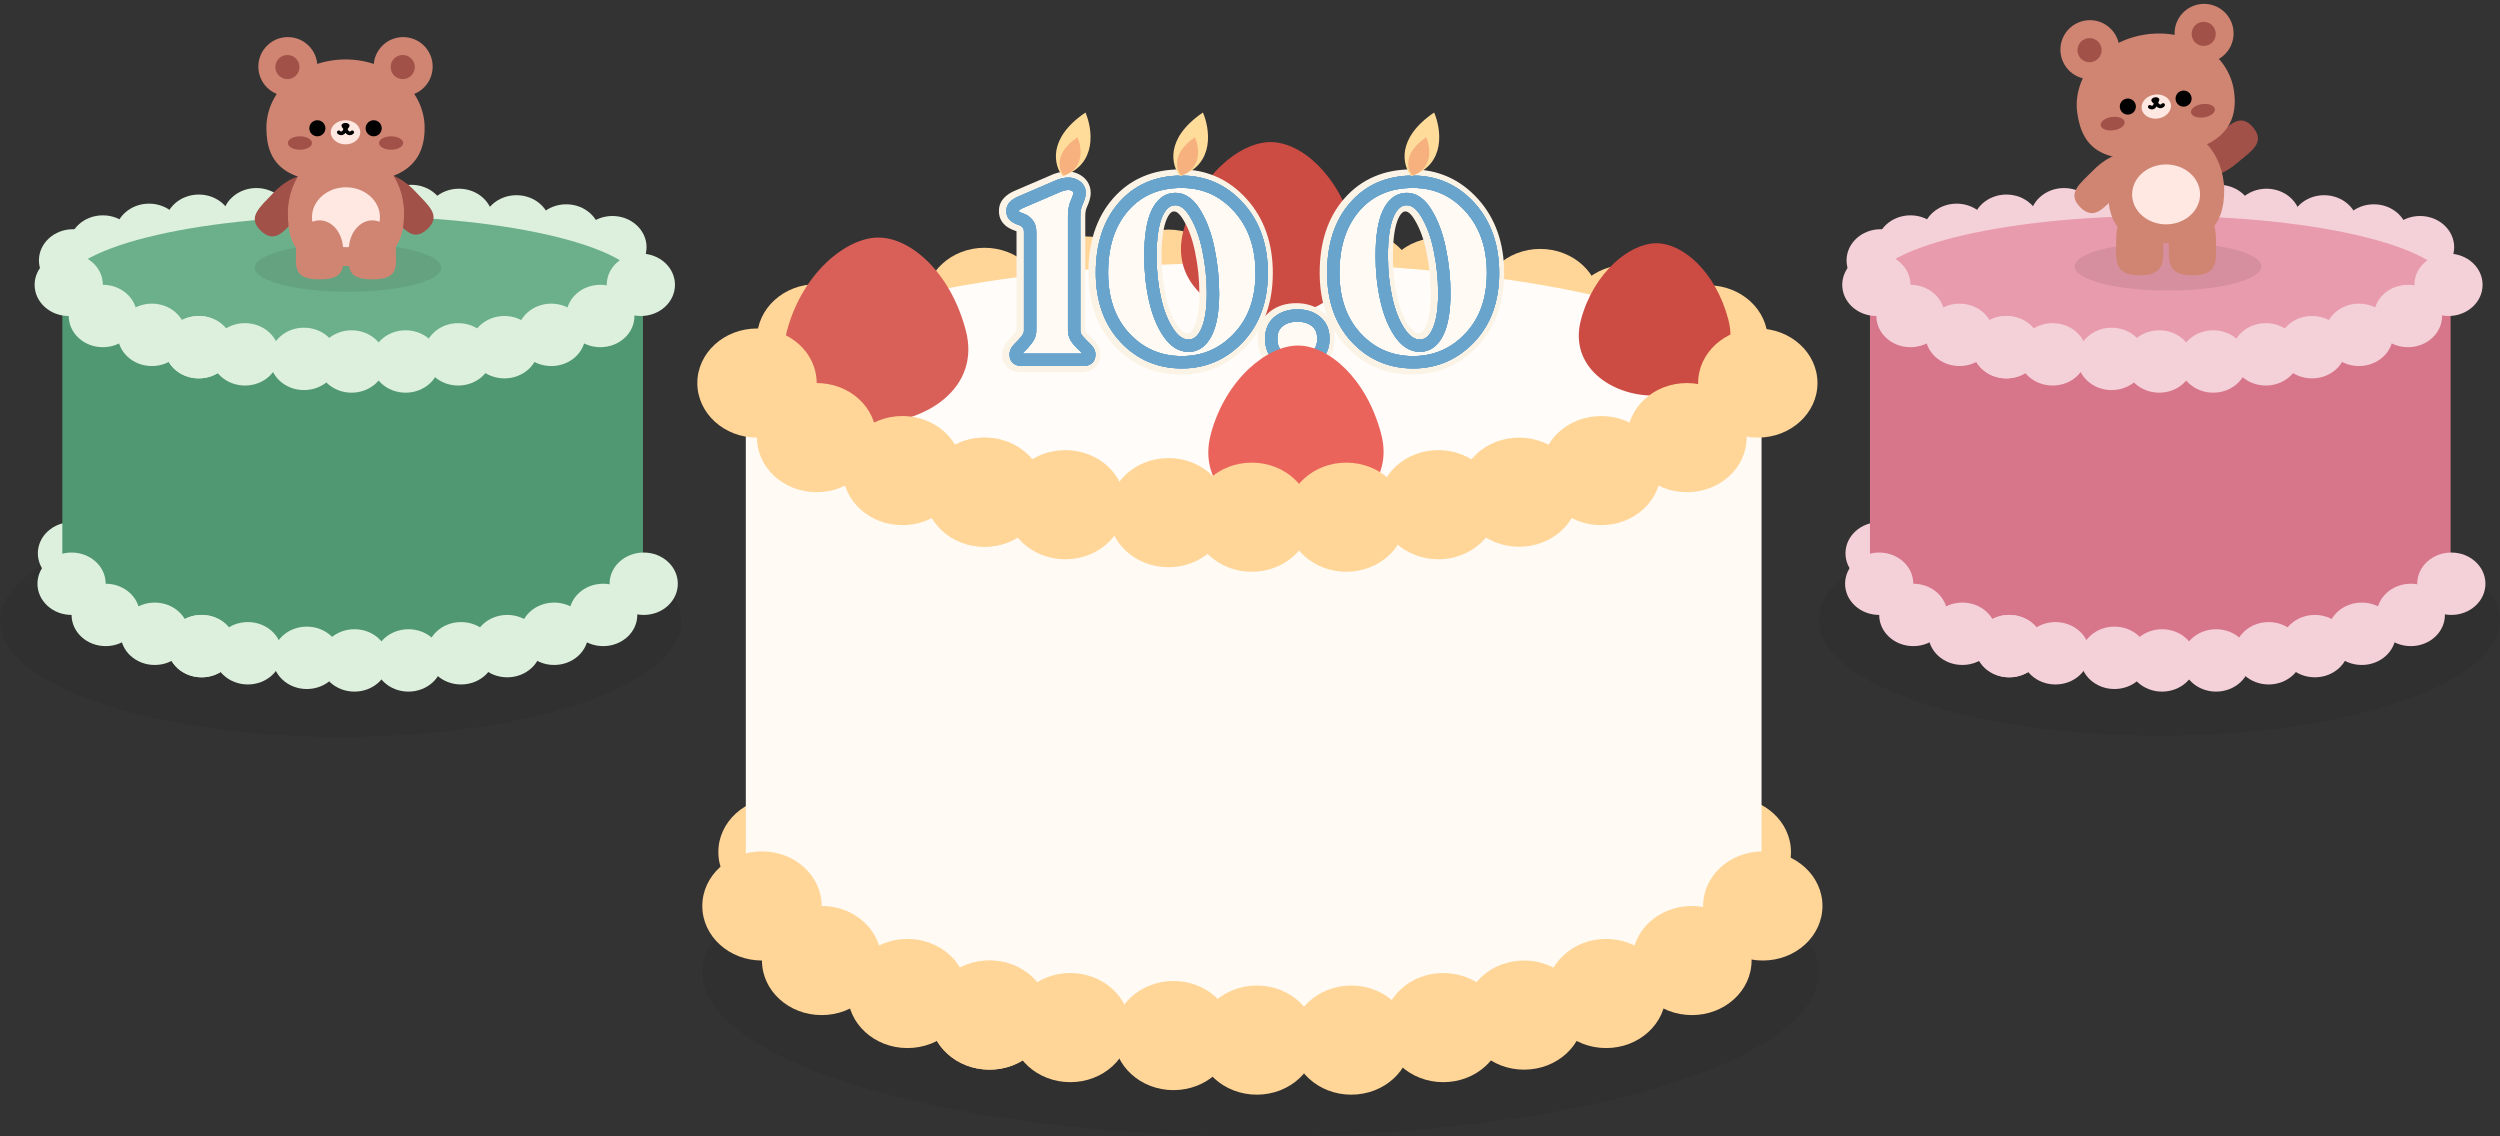 <svg width="2022" height="919" viewBox="0 0 2022 919" fill="none" xmlns="http://www.w3.org/2000/svg">
<rect x="0" y="0" width="2022" height="919" fill="#333333" stroke="none"/>
<ellipse cx="1019.5" cy="786.5" rx="451.5" ry="132.5" fill="black" fill-opacity="0.07"/>
<ellipse cx="1746.5" cy="501.5" rx="275.5" ry="93.5" fill="black" fill-opacity="0.07"/>
<ellipse cx="275.5" cy="502.5" rx="275.5" ry="93.5" fill="black" fill-opacity="0.07"/>
<ellipse cx="629.265" cy="689.131" rx="48.265" ry="44.131" fill="#FFD698"/>
<ellipse cx="1400.27" cy="689.131" rx="48.265" ry="44.131" fill="#FFD698"/>
<ellipse cx="660.531" cy="273.961" rx="48.265" ry="44.131" fill="#FFD698"/>
<ellipse cx="725.89" cy="257.412" rx="48.265" ry="44.131" fill="#FFD698"/>
<ellipse cx="796.277" cy="244.54" rx="48.265" ry="44.131" fill="#FFD698"/>
<ellipse cx="877.724" cy="235.346" rx="48.265" ry="44.131" fill="#FFD698"/>
<ellipse cx="945.095" cy="229.83" rx="48.265" ry="44.131" fill="#FFD698"/>
<ellipse cx="48.265" cy="44.131" rx="48.265" ry="44.131" transform="matrix(-1 0 0 1 1429.76 230.749)" fill="#FFD698"/>
<ellipse cx="48.265" cy="44.131" rx="48.265" ry="44.131" transform="matrix(-1 0 0 1 1364.4 214.2)" fill="#FFD698"/>
<ellipse cx="48.265" cy="44.131" rx="48.265" ry="44.131" transform="matrix(-1 0 0 1 1294.01 201.328)" fill="#FFD698"/>
<ellipse cx="48.265" cy="44.131" rx="48.265" ry="44.131" transform="matrix(-1 0 0 1 1212.56 192.135)" fill="#FFD698"/>
<ellipse cx="48.265" cy="44.131" rx="48.265" ry="44.131" transform="matrix(-1 0 0 1 1145.19 186.618)" fill="#FFD698"/>
<ellipse cx="48.265" cy="44.131" rx="48.265" ry="44.131" transform="matrix(-1 0 0 1 1069.78 185.698)" fill="#FFD698"/>
<ellipse cx="1013.97" cy="734.583" rx="410.757" ry="102.973" fill="#FFFAF3"/>
<rect x="603.215" y="315.334" width="821.514" height="419.248" fill="#FFFAF3"/>
<ellipse cx="1013.97" cy="315.335" rx="410.757" ry="102.973" fill="#FFFCF9"/>
<path d="M1094.92 186.158C1106.85 231.07 1063.44 257.412 1024.6 257.412C985.772 257.412 945.344 230.206 957.275 186.158C969.207 142.111 1002.87 114.905 1027.59 114.905C1052.3 114.905 1082.98 141.247 1094.92 186.158Z" fill="#CC4C44"/>
<path d="M825.365 291C822.165 291 820.565 289.733 820.565 287.2V286.4C820.565 284.933 821.499 283.267 823.365 281.4C825.365 279.533 827.299 277.4 829.165 275C831.165 272.6 832.165 270 832.165 267.2V187.6C832.165 184.667 831.432 182.4 829.965 180.8C828.499 179.067 826.832 177.933 824.965 177.4C823.232 176.867 821.632 176.133 820.165 175.2C818.699 174.133 817.965 172.8 817.965 171.2V170.2C817.965 167.8 819.965 165.667 823.965 163.8L855.565 150.2C860.632 148.333 864.632 148.133 867.565 149.6C870.632 150.933 872.165 153.067 872.165 156C872.165 157.733 871.432 160.2 869.965 163.4C868.499 166.6 867.765 170.333 867.765 174.6V267.2C867.765 270 868.765 272.6 870.765 275C872.899 277.4 874.965 279.533 876.965 281.4C878.965 283.267 879.965 284.933 879.965 286.4V287.2C879.965 289.733 878.365 291 875.165 291H825.365ZM954.85 293C936.583 293 921.25 286.4 908.85 273.2C896.45 259.867 890.25 242.333 890.25 220.6C890.25 198.333 896.05 180.533 907.65 167.2C919.383 153.733 935.05 147 954.65 147C973.05 147 988.45 153.867 1000.85 167.6C1013.25 181.333 1019.45 199.067 1019.45 220.8C1019.45 242.533 1013.18 260 1000.65 273.2C988.116 286.4 972.85 293 954.85 293ZM943.85 268.8C948.65 276 954.116 279.6 960.25 279.6C966.383 279.6 971.183 276.067 974.65 269C978.25 261.8 980.05 251.2 980.05 237.2C980.05 225.333 978.85 213.667 976.45 202.2C974.183 190.733 970.65 181 965.85 173C961.183 165 955.783 161 949.65 161C943.25 161 938.25 164.933 934.65 172.8C931.183 180.533 929.45 192 929.45 207.2C929.45 219.2 930.65 230.667 933.05 241.6C935.45 252.533 939.05 261.6 943.85 268.8ZM1063.35 288.2C1059.49 291.4 1054.49 293 1048.35 293C1042.22 293 1037.15 291.4 1033.15 288.2C1029.15 285 1027.15 280.267 1027.15 274C1027.15 267.867 1029.15 263.2 1033.15 260C1037.15 256.8 1042.22 255.2 1048.35 255.2C1054.49 255.2 1059.49 256.8 1063.35 260C1067.35 263.2 1069.35 267.867 1069.35 274C1069.35 280.133 1067.35 284.867 1063.35 288.2ZM1141.96 293C1123.69 293 1108.36 286.4 1095.96 273.2C1083.56 259.867 1077.36 242.333 1077.36 220.6C1077.36 198.333 1083.16 180.533 1094.76 167.2C1106.49 153.733 1122.16 147 1141.76 147C1160.16 147 1175.56 153.867 1187.96 167.6C1200.36 181.333 1206.56 199.067 1206.56 220.8C1206.56 242.533 1200.29 260 1187.76 273.2C1175.23 286.4 1159.96 293 1141.96 293ZM1130.96 268.8C1135.76 276 1141.23 279.6 1147.36 279.6C1153.49 279.6 1158.29 276.067 1161.76 269C1165.36 261.8 1167.16 251.2 1167.16 237.2C1167.16 225.333 1165.96 213.667 1163.56 202.2C1161.29 190.733 1157.76 181 1152.96 173C1148.29 165 1142.89 161 1136.76 161C1130.36 161 1125.36 164.933 1121.76 172.8C1118.29 180.533 1116.56 192 1116.56 207.2C1116.56 219.2 1117.76 230.667 1120.16 241.6C1122.56 252.533 1126.16 261.6 1130.96 268.8Z" fill="#FFFAF3"/>
<path d="M823.365 281.4L816.542 274.089L816.416 274.207L816.294 274.329L823.365 281.4ZM829.165 275L821.483 268.598L821.375 268.728L821.272 268.861L829.165 275ZM829.965 180.8L822.331 187.259L822.46 187.411L822.594 187.557L829.965 180.8ZM824.965 177.4L822.024 186.958L822.121 186.987L822.218 187.015L824.965 177.4ZM820.165 175.2L814.284 183.287L814.535 183.47L814.796 183.637L820.165 175.2ZM823.965 163.8L820.012 154.615L819.873 154.674L819.736 154.738L823.965 163.8ZM855.565 150.2L852.108 140.817L851.857 140.909L851.612 141.015L855.565 150.2ZM867.565 149.6L863.093 158.544L863.333 158.664L863.578 158.771L867.565 149.6ZM869.965 163.4L879.056 167.567V167.567L869.965 163.4ZM870.765 275L863.083 281.402L863.185 281.524L863.291 281.644L870.765 275ZM876.965 281.4L870.142 288.711H870.142L876.965 281.4ZM825.365 281C824.815 281 826.25 280.846 827.972 282.21C828.907 282.949 829.635 283.921 830.082 284.982C830.503 285.982 830.565 286.797 830.565 287.2H810.565C810.565 290.71 811.791 294.908 815.558 297.89C818.88 300.521 822.715 301 825.365 301V281ZM830.565 287.2V286.4H810.565V287.2H830.565ZM830.565 286.4C830.565 287.819 830.114 288.715 829.99 288.936C829.874 289.143 829.924 288.983 830.436 288.471L816.294 274.329C813.922 276.701 810.565 280.827 810.565 286.4H830.565ZM830.188 288.711C832.616 286.445 834.902 283.912 837.059 281.139L821.272 268.861C819.695 270.888 818.115 272.622 816.542 274.089L830.188 288.711ZM836.847 281.402C840.16 277.426 842.165 272.613 842.165 267.2H822.165C822.165 267.387 822.17 267.774 821.483 268.598L836.847 281.402ZM842.165 267.2V187.6H822.165V267.2H842.165ZM842.165 187.6C842.165 183.057 841.013 178.053 837.337 174.043L822.594 187.557C822.441 187.391 822.323 187.222 822.236 187.07C822.151 186.921 822.113 186.815 822.101 186.778C822.081 186.718 822.165 186.946 822.165 187.6H842.165ZM837.599 174.341C835.074 171.357 831.791 168.95 827.712 167.785L822.218 187.015C822.161 186.999 822.107 186.978 822.062 186.957C822.04 186.947 822.023 186.937 822.01 186.93C821.998 186.923 821.992 186.919 821.992 186.919C821.992 186.919 821.999 186.924 822.013 186.935C822.028 186.947 822.049 186.964 822.078 186.991C822.135 187.043 822.221 187.129 822.331 187.259L837.599 174.341ZM827.906 167.842C826.992 167.561 826.213 167.196 825.534 166.763L814.796 183.637C817.051 185.071 819.472 186.173 822.024 186.958L827.906 167.842ZM826.047 167.113C826.277 167.28 826.813 167.736 827.277 168.581C827.765 169.467 827.965 170.405 827.965 171.2H807.965C807.965 176.461 810.627 180.628 814.284 183.287L826.047 167.113ZM827.965 171.2V170.2H807.965V171.2H827.965ZM827.965 170.2C827.965 171.035 827.782 171.823 827.489 172.486C827.21 173.119 826.896 173.495 826.761 173.639C826.632 173.777 826.633 173.74 826.887 173.57C827.136 173.404 827.554 173.16 828.194 172.862L819.736 154.738C815.254 156.83 807.965 161.419 807.965 170.2H827.965ZM827.918 172.985L859.518 159.385L851.612 141.015L820.012 154.615L827.918 172.985ZM859.022 159.583C860.914 158.887 862.158 158.673 862.865 158.638C863.523 158.605 863.472 158.734 863.093 158.544L872.037 140.656C865.436 137.355 858.158 138.588 852.108 140.817L859.022 159.583ZM863.578 158.771C863.903 158.912 863.431 158.782 862.895 158.036C862.631 157.67 862.431 157.258 862.306 156.847C862.185 156.445 862.165 156.143 862.165 156H882.165C882.165 152.694 881.265 149.327 879.135 146.364C877.066 143.485 874.295 141.622 871.552 140.429L863.578 158.771ZM862.165 156C862.165 155.557 862.241 155.59 862.03 156.3C861.835 156.954 861.478 157.917 860.875 159.233L879.056 167.567C880.629 164.134 882.165 160.01 882.165 156H862.165ZM860.875 159.233C858.695 163.988 857.765 169.194 857.765 174.6H877.765C877.765 171.472 878.302 169.212 879.056 167.567L860.875 159.233ZM857.765 174.6V267.2H877.765V174.6H857.765ZM857.765 267.2C857.765 272.613 859.77 277.426 863.083 281.402L878.447 268.598C877.76 267.774 877.765 267.387 877.765 267.2H857.765ZM863.291 281.644C865.597 284.237 867.88 286.599 870.142 288.711L883.788 274.089C882.051 272.467 880.201 270.563 878.239 268.356L863.291 281.644ZM870.142 288.711C870.714 289.244 870.771 289.413 870.64 289.195C870.503 288.965 869.965 287.977 869.965 286.4H889.965C889.965 280.554 886.224 276.363 883.788 274.089L870.142 288.711ZM869.965 286.4V287.2H889.965V286.4H869.965ZM869.965 287.2C869.965 286.797 870.028 285.982 870.449 284.982C870.896 283.921 871.624 282.949 872.558 282.21C874.28 280.846 875.715 281 875.165 281V301C877.815 301 881.65 300.521 884.972 297.89C888.74 294.908 889.965 290.71 889.965 287.2H869.965ZM875.165 281H825.365V301H875.165V281ZM908.85 273.2L901.527 280.01L901.544 280.028L901.561 280.047L908.85 273.2ZM907.65 167.2L900.11 160.631L900.105 160.636L907.65 167.2ZM1000.85 167.6L1008.27 160.898V160.898L1000.85 167.6ZM1000.65 273.2L1007.9 280.086L1000.65 273.2ZM943.85 268.8L952.17 263.253L943.85 268.8ZM974.65 269L965.705 264.528L965.688 264.562L965.672 264.596L974.65 269ZM976.45 202.2L966.639 204.139L966.65 204.194L966.662 204.249L976.45 202.2ZM965.85 173L957.212 178.039L957.243 178.092L957.275 178.145L965.85 173ZM934.65 172.8L925.557 168.639L925.54 168.674L925.525 168.709L934.65 172.8ZM933.05 241.6L923.282 243.744L933.05 241.6ZM954.85 283C939.317 283 926.63 277.522 916.138 266.353L901.561 280.047C915.87 295.278 933.849 303 954.85 303V283ZM916.172 266.39C905.816 255.255 900.25 240.325 900.25 220.6H880.25C880.25 244.341 887.083 264.479 901.527 280.01L916.172 266.39ZM900.25 220.6C900.25 200.099 905.556 184.842 915.194 173.764L900.105 160.636C886.543 176.225 880.25 196.568 880.25 220.6H900.25ZM915.189 173.769C924.825 162.71 937.624 157 954.65 157V137C932.475 137 913.941 144.757 900.11 160.631L915.189 173.769ZM954.65 157C970.202 157 982.911 162.655 993.427 174.302L1008.27 160.898C993.988 145.079 975.897 137 954.65 137V157ZM993.427 174.302C1003.88 185.883 1009.45 201.084 1009.45 220.8H1029.45C1029.45 197.049 1022.61 176.784 1008.27 160.898L993.427 174.302ZM1009.45 220.8C1009.45 240.499 1003.83 255.324 993.398 266.314L1007.9 280.086C1022.53 264.676 1029.45 244.567 1029.45 220.8H1009.45ZM993.398 266.314C982.728 277.551 970.073 283 954.85 283V303C975.626 303 993.504 295.249 1007.9 280.086L993.398 266.314ZM935.529 274.347C941.357 283.089 949.516 289.6 960.25 289.6V269.6C958.717 269.6 955.942 268.911 952.17 263.253L935.529 274.347ZM960.25 289.6C971.334 289.6 979.047 282.741 983.628 273.404L965.672 264.596C963.319 269.392 961.431 269.6 960.25 269.6V289.6ZM983.594 273.472C988.225 264.21 990.05 251.764 990.05 237.2H970.05C970.05 250.636 968.274 259.39 965.705 264.528L983.594 273.472ZM990.05 237.2C990.05 224.654 988.78 212.3 986.238 200.151L966.662 204.249C968.919 215.033 970.05 226.013 970.05 237.2H990.05ZM986.26 200.261C983.824 187.937 979.947 177.059 974.425 167.855L957.275 178.145C961.352 184.941 964.542 193.53 966.639 204.139L986.26 200.261ZM974.487 167.961C969.018 158.585 960.942 151 949.65 151V171C950.624 171 953.348 171.415 957.212 178.039L974.487 167.961ZM949.65 151C937.936 151 930.107 158.695 925.557 168.639L943.743 176.961C946.392 171.172 948.564 171 949.65 171V151ZM925.525 168.709C921.191 178.377 919.45 191.534 919.45 207.2H939.45C939.45 192.466 941.175 182.69 943.775 176.891L925.525 168.709ZM919.45 207.2C919.45 219.87 920.717 232.058 923.282 243.744L942.817 239.456C940.582 229.275 939.45 218.53 939.45 207.2H919.45ZM923.282 243.744C925.874 255.552 929.87 265.858 935.529 274.347L952.17 263.253C948.229 257.342 945.025 249.514 942.817 239.456L923.282 243.744ZM1063.35 288.2L1069.73 295.904L1069.74 295.893L1069.76 295.882L1063.35 288.2ZM1033.15 288.2L1026.91 296.009L1033.15 288.2ZM1033.15 260L1039.4 267.809L1033.15 260ZM1063.35 260L1056.98 267.704L1057.04 267.757L1057.11 267.809L1063.35 260ZM1056.98 280.496C1055.28 281.903 1052.69 283 1048.35 283V303C1056.28 303 1063.7 300.897 1069.73 295.904L1056.98 280.496ZM1048.35 283C1044.03 283 1041.3 281.907 1039.4 280.391L1026.91 296.009C1033.01 300.893 1040.42 303 1048.35 303V283ZM1039.4 280.391C1038.3 279.512 1037.15 277.978 1037.15 274H1017.15C1017.15 282.555 1020.01 290.488 1026.91 296.009L1039.4 280.391ZM1037.15 274C1037.15 270.238 1038.25 268.73 1039.4 267.809L1026.91 252.191C1020.06 257.67 1017.15 265.495 1017.15 274H1037.15ZM1039.4 267.809C1041.3 266.293 1044.03 265.2 1048.35 265.2V245.2C1040.42 245.2 1033.01 247.307 1026.91 252.191L1039.4 267.809ZM1048.35 265.2C1052.69 265.2 1055.28 266.297 1056.98 267.704L1069.73 252.296C1063.7 247.303 1056.28 245.2 1048.35 245.2V265.2ZM1057.11 267.809C1058.26 268.73 1059.35 270.238 1059.35 274H1079.35C1079.35 265.495 1076.45 257.67 1069.6 252.191L1057.11 267.809ZM1059.35 274C1059.35 277.752 1058.26 279.43 1056.95 280.518L1069.76 295.882C1076.45 290.303 1079.35 282.515 1079.35 274H1059.35ZM1095.96 273.2L1088.64 280.01L1088.65 280.028L1088.67 280.047L1095.96 273.2ZM1094.76 167.2L1087.22 160.631L1087.21 160.636L1094.76 167.2ZM1187.96 167.6L1195.38 160.898V160.898L1187.96 167.6ZM1187.76 273.2L1195.01 280.086L1187.76 273.2ZM1130.96 268.8L1139.28 263.253L1130.96 268.8ZM1161.76 269L1152.81 264.528L1152.8 264.562L1152.78 264.596L1161.76 269ZM1163.56 202.2L1153.75 204.139L1153.76 204.194L1153.77 204.249L1163.56 202.2ZM1152.96 173L1144.32 178.039L1144.35 178.092L1144.38 178.145L1152.96 173ZM1121.76 172.8L1112.67 168.639L1112.65 168.674L1112.63 168.709L1121.76 172.8ZM1120.16 241.6L1110.39 243.744L1120.16 241.6ZM1141.96 283C1126.43 283 1113.74 277.522 1103.25 266.353L1088.67 280.047C1102.98 295.278 1120.96 303 1141.96 303V283ZM1103.28 266.39C1092.93 255.255 1087.36 240.325 1087.36 220.6H1067.36C1067.36 244.341 1074.19 264.479 1088.64 280.01L1103.28 266.39ZM1087.36 220.6C1087.36 200.099 1092.67 184.842 1102.3 173.764L1087.21 160.636C1073.65 176.225 1067.36 196.568 1067.36 220.6H1087.36ZM1102.3 173.769C1111.93 162.71 1124.73 157 1141.76 157V137C1119.58 137 1101.05 144.757 1087.22 160.631L1102.3 173.769ZM1141.76 157C1157.31 157 1170.02 162.655 1180.54 174.302L1195.38 160.898C1181.1 145.079 1163.01 137 1141.76 137V157ZM1180.54 174.302C1190.99 185.883 1196.56 201.084 1196.56 220.8H1216.56C1216.56 197.049 1209.72 176.784 1195.38 160.898L1180.54 174.302ZM1196.56 220.8C1196.56 240.499 1190.94 255.324 1180.51 266.314L1195.01 280.086C1209.64 264.676 1216.56 244.567 1216.56 220.8H1196.56ZM1180.51 266.314C1169.84 277.551 1157.18 283 1141.96 283V303C1162.74 303 1180.61 295.249 1195.01 280.086L1180.51 266.314ZM1122.64 274.347C1128.47 283.089 1136.63 289.6 1147.36 289.6V269.6C1145.83 269.6 1143.05 268.911 1139.28 263.253L1122.64 274.347ZM1147.36 289.6C1158.44 289.6 1166.16 282.741 1170.74 273.404L1152.78 264.596C1150.43 269.392 1148.54 269.6 1147.36 269.6V289.6ZM1170.7 273.472C1175.33 264.21 1177.16 251.764 1177.16 237.2H1157.16C1157.16 250.636 1155.38 259.39 1152.81 264.528L1170.7 273.472ZM1177.16 237.2C1177.16 224.654 1175.89 212.3 1173.35 200.151L1153.77 204.249C1156.03 215.033 1157.16 226.013 1157.16 237.2H1177.16ZM1173.37 200.261C1170.93 187.937 1167.06 177.059 1161.53 167.855L1144.38 178.145C1148.46 184.941 1151.65 193.53 1153.75 204.139L1173.37 200.261ZM1161.6 167.961C1156.13 158.585 1148.05 151 1136.76 151V171C1137.73 171 1140.46 171.415 1144.32 178.039L1161.6 167.961ZM1136.76 151C1125.04 151 1117.22 158.695 1112.67 168.639L1130.85 176.961C1133.5 171.172 1135.67 171 1136.76 171V151ZM1112.63 168.709C1108.3 178.377 1106.56 191.534 1106.56 207.2H1126.56C1126.56 192.466 1128.28 182.69 1130.88 176.891L1112.63 168.709ZM1106.56 207.2C1106.56 219.87 1107.83 232.058 1110.39 243.744L1129.93 239.456C1127.69 229.275 1126.56 218.53 1126.56 207.2H1106.56ZM1110.39 243.744C1112.98 255.552 1116.98 265.858 1122.64 274.347L1139.28 263.253C1135.34 257.342 1132.13 249.514 1129.93 239.456L1110.39 243.744Z" fill="#FCF3E7"/>
<path d="M826.371 291C823.171 291 821.571 289.733 821.571 287.2V286.4C821.571 284.933 822.504 283.267 824.371 281.4C826.371 279.533 828.304 277.4 830.171 275C832.171 272.6 833.171 270 833.171 267.2V187.6C833.171 184.667 832.438 182.4 830.971 180.8C829.504 179.067 827.838 177.933 825.971 177.4C824.238 176.867 822.638 176.133 821.171 175.2C819.704 174.133 818.971 172.8 818.971 171.2V170.2C818.971 167.8 820.971 165.667 824.971 163.8L856.571 150.2C861.638 148.333 865.638 148.133 868.571 149.6C871.638 150.933 873.171 153.067 873.171 156C873.171 157.733 872.438 160.2 870.971 163.4C869.504 166.6 868.771 170.333 868.771 174.6V267.2C868.771 270 869.771 272.6 871.771 275C873.904 277.4 875.971 279.533 877.971 281.4C879.971 283.267 880.971 284.933 880.971 286.4V287.2C880.971 289.733 879.371 291 876.171 291H826.371ZM955.855 293C937.589 293 922.255 286.4 909.855 273.2C897.455 259.867 891.255 242.333 891.255 220.6C891.255 198.333 897.055 180.533 908.655 167.2C920.389 153.733 936.055 147 955.655 147C974.055 147 989.455 153.867 1001.86 167.6C1014.26 181.333 1020.46 199.067 1020.46 220.8C1020.46 242.533 1014.19 260 1001.66 273.2C989.122 286.4 973.855 293 955.855 293ZM944.855 268.8C949.655 276 955.122 279.6 961.255 279.6C967.389 279.6 972.189 276.067 975.655 269C979.255 261.8 981.055 251.2 981.055 237.2C981.055 225.333 979.855 213.667 977.455 202.2C975.189 190.733 971.655 181 966.855 173C962.189 165 956.789 161 950.655 161C944.255 161 939.255 164.933 935.655 172.8C932.189 180.533 930.455 192 930.455 207.2C930.455 219.2 931.655 230.667 934.055 241.6C936.455 252.533 940.055 261.6 944.855 268.8ZM1064.36 288.2C1060.49 291.4 1055.49 293 1049.36 293C1043.23 293 1038.16 291.4 1034.16 288.2C1030.16 285 1028.16 280.267 1028.16 274C1028.16 267.867 1030.16 263.2 1034.16 260C1038.16 256.8 1043.23 255.2 1049.36 255.2C1055.49 255.2 1060.49 256.8 1064.36 260C1068.36 263.2 1070.36 267.867 1070.36 274C1070.36 280.133 1068.36 284.867 1064.36 288.2ZM1142.96 293C1124.7 293 1109.36 286.4 1096.96 273.2C1084.56 259.867 1078.36 242.333 1078.36 220.6C1078.36 198.333 1084.16 180.533 1095.76 167.2C1107.5 153.733 1123.16 147 1142.76 147C1161.16 147 1176.56 153.867 1188.96 167.6C1201.36 181.333 1207.56 199.067 1207.56 220.8C1207.56 242.533 1201.3 260 1188.76 273.2C1176.23 286.4 1160.96 293 1142.96 293ZM1131.96 268.8C1136.76 276 1142.23 279.6 1148.36 279.6C1154.5 279.6 1159.3 276.067 1162.76 269C1166.36 261.8 1168.16 251.2 1168.16 237.2C1168.16 225.333 1166.96 213.667 1164.56 202.2C1162.3 190.733 1158.76 181 1153.96 173C1149.3 165 1143.9 161 1137.76 161C1131.36 161 1126.36 164.933 1122.76 172.8C1119.3 180.533 1117.56 192 1117.56 207.2C1117.56 219.2 1118.76 230.667 1121.16 241.6C1123.56 252.533 1127.16 261.6 1131.96 268.8Z" fill="#FFFAF3"/>
<path d="M824.371 281.4L820.96 277.745L820.896 277.804L820.836 277.864L824.371 281.4ZM830.171 275L826.33 271.799L826.276 271.864L826.224 271.93L830.171 275ZM830.971 180.8L827.154 184.03L827.218 184.105L827.285 184.179L830.971 180.8ZM825.971 177.4L824.501 182.179L824.549 182.194L824.597 182.208L825.971 177.4ZM821.171 175.2L818.23 179.244L818.356 179.335L818.487 179.418L821.171 175.2ZM824.971 163.8L822.994 159.207L822.925 159.237L822.857 159.269L824.971 163.8ZM856.571 150.2L854.843 145.508L854.717 145.554L854.594 145.607L856.571 150.2ZM868.571 149.6L866.335 154.072L866.455 154.132L866.577 154.185L868.571 149.6ZM870.971 163.4L875.516 165.483V165.483L870.971 163.4ZM871.771 275L867.93 278.201L867.981 278.262L868.034 278.322L871.771 275ZM877.971 281.4L874.56 285.055L874.56 285.055L877.971 281.4ZM826.371 286C825.885 286 825.631 285.95 825.547 285.928C825.472 285.908 825.631 285.937 825.875 286.13C826.142 286.341 826.356 286.629 826.479 286.922C826.59 287.185 826.571 287.315 826.571 287.2H816.571C816.571 289.588 817.384 292.162 819.668 293.97C821.729 295.602 824.246 296 826.371 296V286ZM826.571 287.2V286.4H816.571V287.2H826.571ZM826.571 286.4C826.571 286.743 826.462 286.799 826.634 286.493C826.809 286.18 827.184 285.658 827.907 284.936L820.836 277.864C818.716 279.984 816.571 282.88 816.571 286.4H826.571ZM827.783 285.055C829.996 282.989 832.106 280.656 834.118 278.07L826.224 271.93C824.503 274.144 822.746 276.077 820.96 277.745L827.783 285.055ZM834.012 278.201C836.669 275.013 838.171 271.306 838.171 267.2H828.171C828.171 268.694 827.674 270.187 826.33 271.799L834.012 278.201ZM838.171 267.2V187.6H828.171V267.2H838.171ZM838.171 187.6C838.171 183.862 837.228 180.227 834.657 177.421L827.285 184.179C827.647 184.573 828.171 185.471 828.171 187.6H838.171ZM834.788 177.57C832.792 175.212 830.317 173.442 827.345 172.592L824.597 182.208C825.358 182.425 826.216 182.922 827.154 184.03L834.788 177.57ZM827.442 172.621C826.118 172.214 824.928 171.664 823.855 170.982L818.487 179.418C820.347 180.602 822.358 181.52 824.501 182.179L827.442 172.621ZM824.112 171.156C823.985 171.064 823.92 170.999 823.894 170.971C823.87 170.945 823.88 170.951 823.902 170.99C823.925 171.032 823.946 171.084 823.959 171.137C823.972 171.19 823.971 171.215 823.971 171.2H813.971C813.971 174.63 815.669 177.381 818.23 179.244L824.112 171.156ZM823.971 171.2V170.2H813.971V171.2H823.971ZM823.971 170.2C823.971 170.535 823.787 170.573 824.119 170.22C824.52 169.792 825.398 169.119 827.086 168.331L822.857 159.269C818.615 161.248 813.971 164.609 813.971 170.2H823.971ZM826.948 168.393L858.548 154.793L854.594 145.607L822.994 159.207L826.948 168.393ZM858.3 154.892C862.875 153.206 865.236 153.523 866.335 154.072L870.807 145.128C866.04 142.744 860.401 143.46 854.843 145.508L858.3 154.892ZM866.577 154.185C867.506 154.589 867.846 154.958 867.961 155.118C868.046 155.236 868.171 155.453 868.171 156H878.171C878.171 153.614 877.529 151.297 876.081 149.282C874.663 147.309 872.702 145.944 870.565 145.015L866.577 154.185ZM868.171 156C868.171 156.595 867.839 158.233 866.426 161.317L875.516 165.483C877.036 162.167 878.171 158.872 878.171 156H868.171ZM866.426 161.317C864.603 165.294 863.771 169.764 863.771 174.6H873.771C873.771 170.903 874.406 167.906 875.516 165.483L866.426 161.317ZM863.771 174.6V267.2H873.771V174.6H863.771ZM863.771 267.2C863.771 271.306 865.274 275.013 867.93 278.201L875.612 271.799C874.269 270.187 873.771 268.694 873.771 267.2H863.771ZM868.034 278.322C870.253 280.819 872.428 283.066 874.56 285.055L881.383 277.745C879.514 276 877.555 273.981 875.508 271.678L868.034 278.322ZM874.56 285.055C875.346 285.789 875.749 286.315 875.934 286.622C876.115 286.924 875.971 286.822 875.971 286.4H885.971C885.971 282.744 883.6 279.815 881.383 277.745L874.56 285.055ZM875.971 286.4V287.2H885.971V286.4H875.971ZM875.971 287.2C875.971 287.315 875.952 287.185 876.063 286.922C876.186 286.629 876.4 286.341 876.668 286.13C876.911 285.937 877.07 285.908 876.995 285.928C876.911 285.95 876.658 286 876.171 286V296C878.296 296 880.814 295.602 882.875 293.97C885.158 292.162 885.971 289.588 885.971 287.2H875.971ZM876.171 286H826.371V296H876.171V286ZM909.855 273.2L906.194 276.605L906.203 276.614L906.211 276.623L909.855 273.2ZM908.655 167.2L904.886 163.915L904.883 163.918L908.655 167.2ZM1001.86 167.6L1005.57 164.249L1001.86 167.6ZM1001.66 273.2L1005.28 276.643V276.643L1001.66 273.2ZM944.855 268.8L949.016 266.026L944.855 268.8ZM975.655 269L971.183 266.764L971.175 266.781L971.167 266.798L975.655 269ZM977.455 202.2L972.55 203.17L972.556 203.197L972.562 203.224L977.455 202.2ZM966.855 173L962.537 175.519L962.552 175.546L962.568 175.572L966.855 173ZM935.655 172.8L931.109 170.719L931.101 170.737L931.093 170.755L935.655 172.8ZM934.055 241.6L929.172 242.672L934.055 241.6ZM955.855 288C938.956 288 924.945 281.961 913.5 269.777L906.211 276.623C919.565 290.839 936.222 298 955.855 298V288ZM913.517 269.795C902.139 257.561 896.255 241.329 896.255 220.6H886.255C886.255 243.337 892.772 262.173 906.194 276.605L913.517 269.795ZM896.255 220.6C896.255 199.216 901.809 182.688 912.428 170.482L904.883 163.918C892.302 178.379 886.255 197.451 886.255 220.6H896.255ZM912.425 170.485C923.11 158.222 937.343 152 955.655 152V142C934.768 142 917.668 149.245 904.886 163.915L912.425 170.485ZM955.655 152C972.632 152 986.686 158.261 998.144 170.951L1005.57 164.249C992.225 149.473 975.479 142 955.655 142V152ZM998.144 170.951C1009.57 183.608 1015.46 200.075 1015.46 220.8H1025.46C1025.46 198.058 1018.94 179.058 1005.57 164.249L998.144 170.951ZM1015.46 220.8C1015.46 241.516 1009.51 257.662 998.03 269.757L1005.28 276.643C1018.86 262.338 1025.46 243.55 1025.46 220.8H1015.46ZM998.03 269.757C986.428 281.976 972.467 288 955.855 288V298C975.244 298 991.816 290.824 1005.28 276.643L998.03 269.757ZM940.695 271.574C946.009 279.544 952.822 284.6 961.255 284.6V274.6C957.422 274.6 953.302 272.456 949.016 266.026L940.695 271.574ZM961.255 284.6C969.865 284.6 976.121 279.404 980.144 271.202L971.167 266.798C968.257 272.73 964.913 274.6 961.255 274.6V284.6ZM980.128 271.236C984.243 263.005 986.055 251.482 986.055 237.2H976.055C976.055 250.918 974.268 260.595 971.183 266.764L980.128 271.236ZM986.055 237.2C986.055 224.994 984.821 212.984 982.349 201.176L972.562 203.224C974.89 214.35 976.055 225.673 976.055 237.2H986.055ZM982.361 201.23C980.009 189.335 976.304 179.029 971.143 170.428L962.568 175.572C967.007 182.971 970.368 192.132 972.55 203.17L982.361 201.23ZM971.174 170.481C966.106 161.792 959.368 156 950.655 156V166C954.209 166 958.271 168.208 962.537 175.519L971.174 170.481ZM950.655 156C941.598 156 935.184 161.814 931.109 170.719L940.202 174.881C943.327 168.053 946.912 166 950.655 166V156ZM931.093 170.755C927.193 179.455 925.455 191.767 925.455 207.2H935.455C935.455 192.233 937.185 181.612 940.218 174.845L931.093 170.755ZM925.455 207.2C925.455 219.535 926.689 231.362 929.172 242.672L938.939 240.528C936.622 229.971 935.455 218.865 935.455 207.2H925.455ZM929.172 242.672C931.668 254.043 935.466 263.729 940.695 271.574L949.016 266.026C944.645 259.471 941.243 251.024 938.939 240.528L929.172 242.672ZM1064.36 288.2L1067.55 292.052L1067.55 292.047L1067.56 292.041L1064.36 288.2ZM1034.16 288.2L1031.04 292.104L1034.16 288.2ZM1034.16 260L1037.28 263.904L1034.16 260ZM1064.36 260L1061.17 263.852L1061.2 263.878L1061.24 263.904L1064.36 260ZM1061.17 284.348C1058.39 286.652 1054.6 288 1049.36 288V298C1056.39 298 1062.6 296.148 1067.55 292.052L1061.17 284.348ZM1049.36 288C1044.13 288 1040.23 286.654 1037.28 284.296L1031.04 292.104C1036.09 296.146 1042.32 298 1049.36 298V288ZM1037.28 284.296C1034.73 282.256 1033.16 279.122 1033.16 274H1023.16C1023.16 281.411 1025.59 287.744 1031.04 292.104L1037.28 284.296ZM1033.16 274C1033.16 269.052 1034.71 265.965 1037.28 263.904L1031.04 256.096C1025.61 260.435 1023.16 266.681 1023.16 274H1033.16ZM1037.28 263.904C1040.23 261.546 1044.13 260.2 1049.36 260.2V250.2C1042.32 250.2 1036.09 252.054 1031.04 256.096L1037.28 263.904ZM1049.36 260.2C1054.6 260.2 1058.39 261.548 1061.17 263.852L1067.55 256.148C1062.6 252.052 1056.39 250.2 1049.36 250.2V260.2ZM1061.24 263.904C1063.81 265.965 1065.36 269.052 1065.36 274H1075.36C1075.36 266.681 1072.91 260.435 1067.48 256.096L1061.24 263.904ZM1065.36 274C1065.36 278.942 1063.81 282.148 1061.16 284.359L1067.56 292.041C1072.91 287.585 1075.36 281.324 1075.36 274H1065.36ZM1096.96 273.2L1093.3 276.605L1093.31 276.614L1093.32 276.623L1096.96 273.2ZM1095.76 167.2L1092 163.915L1091.99 163.918L1095.76 167.2ZM1188.96 167.6L1192.68 164.249L1188.96 167.6ZM1188.76 273.2L1192.39 276.643V276.643L1188.76 273.2ZM1131.96 268.8L1136.13 266.026L1131.96 268.8ZM1162.76 269L1158.29 266.764L1158.28 266.781L1158.28 266.798L1162.76 269ZM1164.56 202.2L1159.66 203.17L1159.67 203.197L1159.67 203.224L1164.56 202.2ZM1153.96 173L1149.65 175.519L1149.66 175.546L1149.68 175.572L1153.96 173ZM1122.76 172.8L1118.22 170.719L1118.21 170.737L1118.2 170.755L1122.76 172.8ZM1121.16 241.6L1116.28 242.672L1121.16 241.6ZM1142.96 288C1126.06 288 1112.05 281.961 1100.61 269.777L1093.32 276.623C1106.67 290.839 1123.33 298 1142.96 298V288ZM1100.63 269.795C1089.25 257.561 1083.36 241.329 1083.36 220.6H1073.36C1073.36 243.337 1079.88 262.173 1093.3 276.605L1100.63 269.795ZM1083.36 220.6C1083.36 199.216 1088.92 182.688 1099.54 170.482L1091.99 163.918C1079.41 178.379 1073.36 197.451 1073.36 220.6H1083.36ZM1099.53 170.485C1110.22 158.222 1124.45 152 1142.76 152V142C1121.88 142 1104.78 149.245 1092 163.915L1099.53 170.485ZM1142.76 152C1159.74 152 1173.8 158.261 1185.25 170.951L1192.68 164.249C1179.33 149.473 1162.59 142 1142.76 142V152ZM1185.25 170.951C1196.68 183.608 1202.56 200.075 1202.56 220.8H1212.56C1212.56 198.058 1206.05 179.058 1192.68 164.249L1185.25 170.951ZM1202.56 220.8C1202.56 241.516 1196.62 257.662 1185.14 269.757L1192.39 276.643C1205.97 262.338 1212.56 243.55 1212.56 220.8H1202.56ZM1185.14 269.757C1173.54 281.976 1159.58 288 1142.96 288V298C1162.35 298 1178.93 290.824 1192.39 276.643L1185.14 269.757ZM1127.8 271.574C1133.12 279.544 1139.93 284.6 1148.36 284.6V274.6C1144.53 274.6 1140.41 272.456 1136.13 266.026L1127.8 271.574ZM1148.36 284.6C1156.97 284.6 1163.23 279.404 1167.25 271.202L1158.28 266.798C1155.37 272.73 1152.02 274.6 1148.36 274.6V284.6ZM1167.24 271.236C1171.35 263.005 1173.16 251.482 1173.16 237.2H1163.16C1163.16 250.918 1161.38 260.595 1158.29 266.764L1167.24 271.236ZM1173.16 237.2C1173.16 224.994 1171.93 212.984 1169.46 201.176L1159.67 203.224C1162 214.35 1163.16 225.673 1163.16 237.2H1173.16ZM1169.47 201.23C1167.12 189.335 1163.41 179.029 1158.25 170.428L1149.68 175.572C1154.12 182.971 1157.48 192.132 1159.66 203.17L1169.47 201.23ZM1158.28 170.481C1153.22 161.792 1146.48 156 1137.76 156V166C1141.32 166 1145.38 168.208 1149.65 175.519L1158.28 170.481ZM1137.76 156C1128.71 156 1122.29 161.814 1118.22 170.719L1127.31 174.881C1130.44 168.053 1134.02 166 1137.76 166V156ZM1118.2 170.755C1114.3 179.455 1112.56 191.767 1112.56 207.2H1122.56C1122.56 192.233 1124.29 181.612 1127.33 174.845L1118.2 170.755ZM1112.56 207.2C1112.56 219.535 1113.8 231.362 1116.28 242.672L1126.05 240.528C1123.73 229.971 1122.56 218.865 1122.56 207.2H1112.56ZM1116.28 242.672C1118.78 254.043 1122.57 263.729 1127.8 271.574L1136.13 266.026C1131.75 259.471 1128.35 251.024 1126.05 240.528L1116.28 242.672Z" fill="#69A4CC"/>
<path d="M824.371 281.4L820.96 277.745L820.896 277.804L820.836 277.864L824.371 281.4ZM830.171 275L826.33 271.799L826.276 271.864L826.224 271.93L830.171 275ZM830.971 180.8L827.154 184.03L827.218 184.105L827.285 184.179L830.971 180.8ZM825.971 177.4L824.501 182.179L824.549 182.194L824.597 182.208L825.971 177.4ZM821.171 175.2L818.23 179.244L818.356 179.335L818.487 179.418L821.171 175.2ZM824.971 163.8L822.994 159.207L822.925 159.237L822.857 159.269L824.971 163.8ZM856.571 150.2L854.843 145.508L854.717 145.554L854.594 145.607L856.571 150.2ZM868.571 149.6L866.335 154.072L866.455 154.132L866.577 154.185L868.571 149.6ZM870.971 163.4L875.516 165.483V165.483L870.971 163.4ZM871.771 275L867.93 278.201L867.981 278.262L868.034 278.322L871.771 275ZM877.971 281.4L874.56 285.055L874.56 285.055L877.971 281.4ZM826.371 286C825.885 286 825.631 285.95 825.547 285.928C825.472 285.908 825.631 285.937 825.875 286.13C826.142 286.341 826.356 286.629 826.479 286.922C826.59 287.185 826.571 287.315 826.571 287.2H816.571C816.571 289.588 817.384 292.162 819.668 293.97C821.729 295.602 824.246 296 826.371 296V286ZM826.571 287.2V286.4H816.571V287.2H826.571ZM826.571 286.4C826.571 286.743 826.462 286.799 826.634 286.493C826.809 286.18 827.184 285.658 827.907 284.936L820.836 277.864C818.716 279.984 816.571 282.88 816.571 286.4H826.571ZM827.783 285.055C829.996 282.989 832.106 280.656 834.118 278.07L826.224 271.93C824.503 274.144 822.746 276.077 820.96 277.745L827.783 285.055ZM834.012 278.201C836.669 275.013 838.171 271.306 838.171 267.2H828.171C828.171 268.694 827.674 270.187 826.33 271.799L834.012 278.201ZM838.171 267.2V187.6H828.171V267.2H838.171ZM838.171 187.6C838.171 183.862 837.228 180.227 834.657 177.421L827.285 184.179C827.647 184.573 828.171 185.471 828.171 187.6H838.171ZM834.788 177.57C832.792 175.212 830.317 173.442 827.345 172.592L824.597 182.208C825.358 182.425 826.216 182.922 827.154 184.03L834.788 177.57ZM827.442 172.621C826.118 172.214 824.928 171.664 823.855 170.982L818.487 179.418C820.347 180.602 822.358 181.52 824.501 182.179L827.442 172.621ZM824.112 171.156C823.985 171.064 823.92 170.999 823.894 170.971C823.87 170.945 823.88 170.951 823.902 170.99C823.925 171.032 823.946 171.084 823.959 171.137C823.972 171.19 823.971 171.215 823.971 171.2H813.971C813.971 174.63 815.669 177.381 818.23 179.244L824.112 171.156ZM823.971 171.2V170.2H813.971V171.2H823.971ZM823.971 170.2C823.971 170.535 823.787 170.573 824.119 170.22C824.52 169.792 825.398 169.119 827.086 168.331L822.857 159.269C818.615 161.248 813.971 164.609 813.971 170.2H823.971ZM826.948 168.393L858.548 154.793L854.594 145.607L822.994 159.207L826.948 168.393ZM858.3 154.892C862.875 153.206 865.236 153.523 866.335 154.072L870.807 145.128C866.04 142.744 860.401 143.46 854.843 145.508L858.3 154.892ZM866.577 154.185C867.506 154.589 867.846 154.958 867.961 155.118C868.046 155.236 868.171 155.453 868.171 156H878.171C878.171 153.614 877.529 151.297 876.081 149.282C874.663 147.309 872.702 145.944 870.565 145.015L866.577 154.185ZM868.171 156C868.171 156.595 867.839 158.233 866.426 161.317L875.516 165.483C877.036 162.167 878.171 158.872 878.171 156H868.171ZM866.426 161.317C864.603 165.294 863.771 169.764 863.771 174.6H873.771C873.771 170.903 874.406 167.906 875.516 165.483L866.426 161.317ZM863.771 174.6V267.2H873.771V174.6H863.771ZM863.771 267.2C863.771 271.306 865.274 275.013 867.93 278.201L875.612 271.799C874.269 270.187 873.771 268.694 873.771 267.2H863.771ZM868.034 278.322C870.253 280.819 872.428 283.066 874.56 285.055L881.383 277.745C879.514 276 877.555 273.981 875.508 271.678L868.034 278.322ZM874.56 285.055C875.346 285.789 875.749 286.315 875.934 286.622C876.115 286.924 875.971 286.822 875.971 286.4H885.971C885.971 282.744 883.6 279.815 881.383 277.745L874.56 285.055ZM875.971 286.4V287.2H885.971V286.4H875.971ZM875.971 287.2C875.971 287.315 875.952 287.185 876.063 286.922C876.186 286.629 876.4 286.341 876.668 286.13C876.911 285.937 877.07 285.908 876.995 285.928C876.911 285.95 876.658 286 876.171 286V296C878.296 296 880.814 295.602 882.875 293.97C885.158 292.162 885.971 289.588 885.971 287.2H875.971ZM876.171 286H826.371V296H876.171V286ZM909.855 273.2L906.194 276.605L906.203 276.614L906.211 276.623L909.855 273.2ZM908.655 167.2L904.886 163.915L904.883 163.918L908.655 167.2ZM1001.86 167.6L1005.57 164.249L1001.86 167.6ZM1001.66 273.2L1005.28 276.643V276.643L1001.66 273.2ZM944.855 268.8L949.016 266.026L944.855 268.8ZM975.655 269L971.183 266.764L971.175 266.781L971.167 266.798L975.655 269ZM977.455 202.2L972.55 203.17L972.556 203.197L972.562 203.224L977.455 202.2ZM966.855 173L962.537 175.519L962.552 175.546L962.568 175.572L966.855 173ZM935.655 172.8L931.109 170.719L931.101 170.737L931.093 170.755L935.655 172.8ZM934.055 241.6L929.172 242.672L934.055 241.6ZM955.855 288C938.956 288 924.945 281.961 913.5 269.777L906.211 276.623C919.565 290.839 936.222 298 955.855 298V288ZM913.517 269.795C902.139 257.561 896.255 241.329 896.255 220.6H886.255C886.255 243.337 892.772 262.173 906.194 276.605L913.517 269.795ZM896.255 220.6C896.255 199.216 901.809 182.688 912.428 170.482L904.883 163.918C892.302 178.379 886.255 197.451 886.255 220.6H896.255ZM912.425 170.485C923.11 158.222 937.343 152 955.655 152V142C934.768 142 917.668 149.245 904.886 163.915L912.425 170.485ZM955.655 152C972.632 152 986.686 158.261 998.144 170.951L1005.57 164.249C992.225 149.473 975.479 142 955.655 142V152ZM998.144 170.951C1009.57 183.608 1015.46 200.075 1015.46 220.8H1025.46C1025.46 198.058 1018.94 179.058 1005.57 164.249L998.144 170.951ZM1015.46 220.8C1015.46 241.516 1009.51 257.662 998.03 269.757L1005.28 276.643C1018.86 262.338 1025.46 243.55 1025.46 220.8H1015.46ZM998.03 269.757C986.428 281.976 972.467 288 955.855 288V298C975.244 298 991.816 290.824 1005.28 276.643L998.03 269.757ZM940.695 271.574C946.009 279.544 952.822 284.6 961.255 284.6V274.6C957.422 274.6 953.302 272.456 949.016 266.026L940.695 271.574ZM961.255 284.6C969.865 284.6 976.121 279.404 980.144 271.202L971.167 266.798C968.257 272.73 964.913 274.6 961.255 274.6V284.6ZM980.128 271.236C984.243 263.005 986.055 251.482 986.055 237.2H976.055C976.055 250.918 974.268 260.595 971.183 266.764L980.128 271.236ZM986.055 237.2C986.055 224.994 984.821 212.984 982.349 201.176L972.562 203.224C974.89 214.35 976.055 225.673 976.055 237.2H986.055ZM982.361 201.23C980.009 189.335 976.304 179.029 971.143 170.428L962.568 175.572C967.007 182.971 970.368 192.132 972.55 203.17L982.361 201.23ZM971.174 170.481C966.106 161.792 959.368 156 950.655 156V166C954.209 166 958.271 168.208 962.537 175.519L971.174 170.481ZM950.655 156C941.598 156 935.184 161.814 931.109 170.719L940.202 174.881C943.327 168.053 946.912 166 950.655 166V156ZM931.093 170.755C927.193 179.455 925.455 191.767 925.455 207.2H935.455C935.455 192.233 937.185 181.612 940.218 174.845L931.093 170.755ZM925.455 207.2C925.455 219.535 926.689 231.362 929.172 242.672L938.939 240.528C936.622 229.971 935.455 218.865 935.455 207.2H925.455ZM929.172 242.672C931.668 254.043 935.466 263.729 940.695 271.574L949.016 266.026C944.645 259.471 941.243 251.024 938.939 240.528L929.172 242.672ZM1064.36 288.2L1067.55 292.052L1067.55 292.047L1067.56 292.041L1064.36 288.2ZM1034.16 288.2L1031.04 292.104L1034.16 288.2ZM1034.16 260L1037.28 263.904L1034.16 260ZM1064.36 260L1061.17 263.852L1061.2 263.878L1061.24 263.904L1064.36 260ZM1061.17 284.348C1058.39 286.652 1054.6 288 1049.36 288V298C1056.39 298 1062.6 296.148 1067.55 292.052L1061.17 284.348ZM1049.36 288C1044.13 288 1040.23 286.654 1037.28 284.296L1031.04 292.104C1036.09 296.146 1042.32 298 1049.36 298V288ZM1037.28 284.296C1034.73 282.256 1033.16 279.122 1033.16 274H1023.16C1023.16 281.411 1025.59 287.744 1031.04 292.104L1037.28 284.296ZM1033.16 274C1033.16 269.052 1034.71 265.965 1037.28 263.904L1031.04 256.096C1025.61 260.435 1023.16 266.681 1023.16 274H1033.16ZM1037.28 263.904C1040.23 261.546 1044.13 260.2 1049.36 260.2V250.2C1042.32 250.2 1036.09 252.054 1031.04 256.096L1037.28 263.904ZM1049.36 260.2C1054.6 260.2 1058.39 261.548 1061.17 263.852L1067.55 256.148C1062.6 252.052 1056.39 250.2 1049.36 250.2V260.2ZM1061.24 263.904C1063.81 265.965 1065.36 269.052 1065.36 274H1075.36C1075.36 266.681 1072.91 260.435 1067.48 256.096L1061.24 263.904ZM1065.36 274C1065.36 278.942 1063.81 282.148 1061.16 284.359L1067.56 292.041C1072.91 287.585 1075.36 281.324 1075.36 274H1065.36ZM1096.96 273.2L1093.3 276.605L1093.31 276.614L1093.32 276.623L1096.96 273.2ZM1095.76 167.2L1092 163.915L1091.99 163.918L1095.76 167.2ZM1188.96 167.6L1192.68 164.249L1188.96 167.6ZM1188.76 273.2L1192.39 276.643V276.643L1188.76 273.2ZM1131.96 268.8L1136.13 266.026L1131.96 268.8ZM1162.76 269L1158.29 266.764L1158.28 266.781L1158.28 266.798L1162.76 269ZM1164.56 202.2L1159.66 203.17L1159.67 203.197L1159.67 203.224L1164.56 202.2ZM1153.96 173L1149.65 175.519L1149.66 175.546L1149.68 175.572L1153.96 173ZM1122.76 172.8L1118.22 170.719L1118.21 170.737L1118.2 170.755L1122.76 172.8ZM1121.16 241.6L1116.28 242.672L1121.16 241.6ZM1142.96 288C1126.06 288 1112.05 281.961 1100.61 269.777L1093.32 276.623C1106.67 290.839 1123.33 298 1142.96 298V288ZM1100.63 269.795C1089.25 257.561 1083.36 241.329 1083.36 220.6H1073.36C1073.36 243.337 1079.88 262.173 1093.3 276.605L1100.63 269.795ZM1083.36 220.6C1083.36 199.216 1088.92 182.688 1099.54 170.482L1091.99 163.918C1079.41 178.379 1073.36 197.451 1073.36 220.6H1083.36ZM1099.53 170.485C1110.22 158.222 1124.45 152 1142.76 152V142C1121.88 142 1104.78 149.245 1092 163.915L1099.53 170.485ZM1142.76 152C1159.74 152 1173.8 158.261 1185.25 170.951L1192.68 164.249C1179.33 149.473 1162.59 142 1142.76 142V152ZM1185.25 170.951C1196.68 183.608 1202.56 200.075 1202.56 220.8H1212.56C1212.56 198.058 1206.05 179.058 1192.68 164.249L1185.25 170.951ZM1202.56 220.8C1202.56 241.516 1196.62 257.662 1185.14 269.757L1192.39 276.643C1205.97 262.338 1212.56 243.55 1212.56 220.8H1202.56ZM1185.14 269.757C1173.54 281.976 1159.58 288 1142.96 288V298C1162.35 298 1178.93 290.824 1192.39 276.643L1185.14 269.757ZM1127.8 271.574C1133.12 279.544 1139.93 284.6 1148.36 284.6V274.6C1144.53 274.6 1140.41 272.456 1136.13 266.026L1127.8 271.574ZM1148.36 284.6C1156.97 284.6 1163.23 279.404 1167.25 271.202L1158.28 266.798C1155.37 272.73 1152.02 274.6 1148.36 274.6V284.6ZM1167.24 271.236C1171.35 263.005 1173.16 251.482 1173.16 237.2H1163.16C1163.16 250.918 1161.38 260.595 1158.29 266.764L1167.24 271.236ZM1173.16 237.2C1173.16 224.994 1171.93 212.984 1169.46 201.176L1159.67 203.224C1162 214.35 1163.16 225.673 1163.16 237.2H1173.16ZM1169.47 201.23C1167.12 189.335 1163.41 179.029 1158.25 170.428L1149.68 175.572C1154.12 182.971 1157.48 192.132 1159.66 203.17L1169.47 201.23ZM1158.28 170.481C1153.22 161.792 1146.48 156 1137.76 156V166C1141.32 166 1145.38 168.208 1149.65 175.519L1158.28 170.481ZM1137.76 156C1128.71 156 1122.29 161.814 1118.22 170.719L1127.31 174.881C1130.44 168.053 1134.02 166 1137.76 166V156ZM1118.2 170.755C1114.3 179.455 1112.56 191.767 1112.56 207.2H1122.56C1122.56 192.233 1124.29 181.612 1127.33 174.845L1118.2 170.755ZM1112.56 207.2C1112.56 219.535 1113.8 231.362 1116.28 242.672L1126.05 240.528C1123.73 229.971 1122.56 218.865 1122.56 207.2H1112.56ZM1116.28 242.672C1118.78 254.043 1122.57 263.729 1127.8 271.574L1136.13 266.026C1131.75 259.471 1128.35 251.024 1126.05 240.528L1116.28 242.672Z" fill="#69A4CC"/>
<path d="M824.371 281.4L820.96 277.745L820.896 277.804L820.836 277.864L824.371 281.4ZM830.171 275L826.33 271.799L826.276 271.864L826.224 271.93L830.171 275ZM830.971 180.8L827.154 184.03L827.218 184.105L827.285 184.179L830.971 180.8ZM825.971 177.4L824.501 182.179L824.549 182.194L824.597 182.208L825.971 177.4ZM821.171 175.2L818.23 179.244L818.356 179.335L818.487 179.418L821.171 175.2ZM824.971 163.8L822.994 159.207L822.925 159.237L822.857 159.269L824.971 163.8ZM856.571 150.2L854.843 145.508L854.717 145.554L854.594 145.607L856.571 150.2ZM868.571 149.6L866.335 154.072L866.455 154.132L866.577 154.185L868.571 149.6ZM870.971 163.4L875.516 165.483V165.483L870.971 163.4ZM871.771 275L867.93 278.201L867.981 278.262L868.034 278.322L871.771 275ZM877.971 281.4L874.56 285.055L874.56 285.055L877.971 281.4ZM826.371 286C825.885 286 825.631 285.95 825.547 285.928C825.472 285.908 825.631 285.937 825.875 286.13C826.142 286.341 826.356 286.629 826.479 286.922C826.59 287.185 826.571 287.315 826.571 287.2H816.571C816.571 289.588 817.384 292.162 819.668 293.97C821.729 295.602 824.246 296 826.371 296V286ZM826.571 287.2V286.4H816.571V287.2H826.571ZM826.571 286.4C826.571 286.743 826.462 286.799 826.634 286.493C826.809 286.18 827.184 285.658 827.907 284.936L820.836 277.864C818.716 279.984 816.571 282.88 816.571 286.4H826.571ZM827.783 285.055C829.996 282.989 832.106 280.656 834.118 278.07L826.224 271.93C824.503 274.144 822.746 276.077 820.96 277.745L827.783 285.055ZM834.012 278.201C836.669 275.013 838.171 271.306 838.171 267.2H828.171C828.171 268.694 827.674 270.187 826.33 271.799L834.012 278.201ZM838.171 267.2V187.6H828.171V267.2H838.171ZM838.171 187.6C838.171 183.862 837.228 180.227 834.657 177.421L827.285 184.179C827.647 184.573 828.171 185.471 828.171 187.6H838.171ZM834.788 177.57C832.792 175.212 830.317 173.442 827.345 172.592L824.597 182.208C825.358 182.425 826.216 182.922 827.154 184.03L834.788 177.57ZM827.442 172.621C826.118 172.214 824.928 171.664 823.855 170.982L818.487 179.418C820.347 180.602 822.358 181.52 824.501 182.179L827.442 172.621ZM824.112 171.156C823.985 171.064 823.92 170.999 823.894 170.971C823.87 170.945 823.88 170.951 823.902 170.99C823.925 171.032 823.946 171.084 823.959 171.137C823.972 171.19 823.971 171.215 823.971 171.2H813.971C813.971 174.63 815.669 177.381 818.23 179.244L824.112 171.156ZM823.971 171.2V170.2H813.971V171.2H823.971ZM823.971 170.2C823.971 170.535 823.787 170.573 824.119 170.22C824.52 169.792 825.398 169.119 827.086 168.331L822.857 159.269C818.615 161.248 813.971 164.609 813.971 170.2H823.971ZM826.948 168.393L858.548 154.793L854.594 145.607L822.994 159.207L826.948 168.393ZM858.3 154.892C862.875 153.206 865.236 153.523 866.335 154.072L870.807 145.128C866.04 142.744 860.401 143.46 854.843 145.508L858.3 154.892ZM866.577 154.185C867.506 154.589 867.846 154.958 867.961 155.118C868.046 155.236 868.171 155.453 868.171 156H878.171C878.171 153.614 877.529 151.297 876.081 149.282C874.663 147.309 872.702 145.944 870.565 145.015L866.577 154.185ZM868.171 156C868.171 156.595 867.839 158.233 866.426 161.317L875.516 165.483C877.036 162.167 878.171 158.872 878.171 156H868.171ZM866.426 161.317C864.603 165.294 863.771 169.764 863.771 174.6H873.771C873.771 170.903 874.406 167.906 875.516 165.483L866.426 161.317ZM863.771 174.6V267.2H873.771V174.6H863.771ZM863.771 267.2C863.771 271.306 865.274 275.013 867.93 278.201L875.612 271.799C874.269 270.187 873.771 268.694 873.771 267.2H863.771ZM868.034 278.322C870.253 280.819 872.428 283.066 874.56 285.055L881.383 277.745C879.514 276 877.555 273.981 875.508 271.678L868.034 278.322ZM874.56 285.055C875.346 285.789 875.749 286.315 875.934 286.622C876.115 286.924 875.971 286.822 875.971 286.4H885.971C885.971 282.744 883.6 279.815 881.383 277.745L874.56 285.055ZM875.971 286.4V287.2H885.971V286.4H875.971ZM875.971 287.2C875.971 287.315 875.952 287.185 876.063 286.922C876.186 286.629 876.4 286.341 876.668 286.13C876.911 285.937 877.07 285.908 876.995 285.928C876.911 285.95 876.658 286 876.171 286V296C878.296 296 880.814 295.602 882.875 293.97C885.158 292.162 885.971 289.588 885.971 287.2H875.971ZM876.171 286H826.371V296H876.171V286ZM909.855 273.2L906.194 276.605L906.203 276.614L906.211 276.623L909.855 273.2ZM908.655 167.2L904.886 163.915L904.883 163.918L908.655 167.2ZM1001.86 167.6L1005.57 164.249L1001.86 167.6ZM1001.66 273.2L1005.28 276.643V276.643L1001.66 273.2ZM944.855 268.8L949.016 266.026L944.855 268.8ZM975.655 269L971.183 266.764L971.175 266.781L971.167 266.798L975.655 269ZM977.455 202.2L972.55 203.17L972.556 203.197L972.562 203.224L977.455 202.2ZM966.855 173L962.537 175.519L962.552 175.546L962.568 175.572L966.855 173ZM935.655 172.8L931.109 170.719L931.101 170.737L931.093 170.755L935.655 172.8ZM934.055 241.6L929.172 242.672L934.055 241.6ZM955.855 288C938.956 288 924.945 281.961 913.5 269.777L906.211 276.623C919.565 290.839 936.222 298 955.855 298V288ZM913.517 269.795C902.139 257.561 896.255 241.329 896.255 220.6H886.255C886.255 243.337 892.772 262.173 906.194 276.605L913.517 269.795ZM896.255 220.6C896.255 199.216 901.809 182.688 912.428 170.482L904.883 163.918C892.302 178.379 886.255 197.451 886.255 220.6H896.255ZM912.425 170.485C923.11 158.222 937.343 152 955.655 152V142C934.768 142 917.668 149.245 904.886 163.915L912.425 170.485ZM955.655 152C972.632 152 986.686 158.261 998.144 170.951L1005.57 164.249C992.225 149.473 975.479 142 955.655 142V152ZM998.144 170.951C1009.57 183.608 1015.46 200.075 1015.46 220.8H1025.46C1025.46 198.058 1018.94 179.058 1005.57 164.249L998.144 170.951ZM1015.46 220.8C1015.46 241.516 1009.51 257.662 998.03 269.757L1005.28 276.643C1018.86 262.338 1025.46 243.55 1025.46 220.8H1015.46ZM998.03 269.757C986.428 281.976 972.467 288 955.855 288V298C975.244 298 991.816 290.824 1005.28 276.643L998.03 269.757ZM940.695 271.574C946.009 279.544 952.822 284.6 961.255 284.6V274.6C957.422 274.6 953.302 272.456 949.016 266.026L940.695 271.574ZM961.255 284.6C969.865 284.6 976.121 279.404 980.144 271.202L971.167 266.798C968.257 272.73 964.913 274.6 961.255 274.6V284.6ZM980.128 271.236C984.243 263.005 986.055 251.482 986.055 237.2H976.055C976.055 250.918 974.268 260.595 971.183 266.764L980.128 271.236ZM986.055 237.2C986.055 224.994 984.821 212.984 982.349 201.176L972.562 203.224C974.89 214.35 976.055 225.673 976.055 237.2H986.055ZM982.361 201.23C980.009 189.335 976.304 179.029 971.143 170.428L962.568 175.572C967.007 182.971 970.368 192.132 972.55 203.17L982.361 201.23ZM971.174 170.481C966.106 161.792 959.368 156 950.655 156V166C954.209 166 958.271 168.208 962.537 175.519L971.174 170.481ZM950.655 156C941.598 156 935.184 161.814 931.109 170.719L940.202 174.881C943.327 168.053 946.912 166 950.655 166V156ZM931.093 170.755C927.193 179.455 925.455 191.767 925.455 207.2H935.455C935.455 192.233 937.185 181.612 940.218 174.845L931.093 170.755ZM925.455 207.2C925.455 219.535 926.689 231.362 929.172 242.672L938.939 240.528C936.622 229.971 935.455 218.865 935.455 207.2H925.455ZM929.172 242.672C931.668 254.043 935.466 263.729 940.695 271.574L949.016 266.026C944.645 259.471 941.243 251.024 938.939 240.528L929.172 242.672ZM1064.36 288.2L1067.55 292.052L1067.55 292.047L1067.56 292.041L1064.36 288.2ZM1034.16 288.2L1031.04 292.104L1034.16 288.2ZM1034.16 260L1037.28 263.904L1034.16 260ZM1064.36 260L1061.17 263.852L1061.2 263.878L1061.24 263.904L1064.36 260ZM1061.17 284.348C1058.39 286.652 1054.6 288 1049.36 288V298C1056.39 298 1062.6 296.148 1067.55 292.052L1061.17 284.348ZM1049.36 288C1044.13 288 1040.23 286.654 1037.28 284.296L1031.04 292.104C1036.09 296.146 1042.32 298 1049.36 298V288ZM1037.28 284.296C1034.73 282.256 1033.16 279.122 1033.16 274H1023.16C1023.16 281.411 1025.59 287.744 1031.04 292.104L1037.28 284.296ZM1033.16 274C1033.16 269.052 1034.71 265.965 1037.28 263.904L1031.04 256.096C1025.61 260.435 1023.16 266.681 1023.16 274H1033.16ZM1037.28 263.904C1040.23 261.546 1044.13 260.2 1049.36 260.2V250.2C1042.32 250.2 1036.09 252.054 1031.04 256.096L1037.28 263.904ZM1049.36 260.2C1054.6 260.2 1058.39 261.548 1061.17 263.852L1067.55 256.148C1062.6 252.052 1056.39 250.2 1049.36 250.2V260.2ZM1061.24 263.904C1063.81 265.965 1065.36 269.052 1065.36 274H1075.36C1075.36 266.681 1072.91 260.435 1067.48 256.096L1061.24 263.904ZM1065.36 274C1065.36 278.942 1063.81 282.148 1061.16 284.359L1067.56 292.041C1072.91 287.585 1075.36 281.324 1075.36 274H1065.36ZM1096.96 273.2L1093.3 276.605L1093.31 276.614L1093.32 276.623L1096.96 273.2ZM1095.76 167.2L1092 163.915L1091.99 163.918L1095.76 167.2ZM1188.96 167.6L1192.68 164.249L1188.96 167.6ZM1188.76 273.2L1192.39 276.643V276.643L1188.76 273.2ZM1131.96 268.8L1136.13 266.026L1131.96 268.8ZM1162.76 269L1158.29 266.764L1158.28 266.781L1158.28 266.798L1162.76 269ZM1164.56 202.2L1159.66 203.17L1159.67 203.197L1159.67 203.224L1164.56 202.2ZM1153.96 173L1149.65 175.519L1149.66 175.546L1149.68 175.572L1153.96 173ZM1122.76 172.8L1118.22 170.719L1118.21 170.737L1118.2 170.755L1122.76 172.8ZM1121.16 241.6L1116.28 242.672L1121.16 241.6ZM1142.96 288C1126.06 288 1112.05 281.961 1100.61 269.777L1093.32 276.623C1106.67 290.839 1123.33 298 1142.96 298V288ZM1100.63 269.795C1089.25 257.561 1083.36 241.329 1083.36 220.6H1073.36C1073.36 243.337 1079.88 262.173 1093.3 276.605L1100.63 269.795ZM1083.36 220.6C1083.36 199.216 1088.92 182.688 1099.54 170.482L1091.99 163.918C1079.41 178.379 1073.36 197.451 1073.36 220.6H1083.36ZM1099.53 170.485C1110.22 158.222 1124.45 152 1142.76 152V142C1121.88 142 1104.78 149.245 1092 163.915L1099.53 170.485ZM1142.76 152C1159.74 152 1173.8 158.261 1185.25 170.951L1192.68 164.249C1179.33 149.473 1162.59 142 1142.76 142V152ZM1185.25 170.951C1196.68 183.608 1202.56 200.075 1202.56 220.8H1212.56C1212.56 198.058 1206.05 179.058 1192.68 164.249L1185.25 170.951ZM1202.56 220.8C1202.56 241.516 1196.62 257.662 1185.14 269.757L1192.39 276.643C1205.97 262.338 1212.56 243.55 1212.56 220.8H1202.56ZM1185.14 269.757C1173.54 281.976 1159.58 288 1142.96 288V298C1162.35 298 1178.93 290.824 1192.39 276.643L1185.14 269.757ZM1127.8 271.574C1133.12 279.544 1139.93 284.6 1148.36 284.6V274.6C1144.53 274.6 1140.41 272.456 1136.13 266.026L1127.8 271.574ZM1148.36 284.6C1156.97 284.6 1163.23 279.404 1167.25 271.202L1158.28 266.798C1155.37 272.73 1152.02 274.6 1148.36 274.6V284.6ZM1167.24 271.236C1171.35 263.005 1173.16 251.482 1173.16 237.2H1163.16C1163.16 250.918 1161.38 260.595 1158.29 266.764L1167.24 271.236ZM1173.16 237.2C1173.16 224.994 1171.93 212.984 1169.46 201.176L1159.67 203.224C1162 214.35 1163.16 225.673 1163.16 237.2H1173.16ZM1169.47 201.23C1167.12 189.335 1163.41 179.029 1158.25 170.428L1149.68 175.572C1154.12 182.971 1157.48 192.132 1159.66 203.17L1169.47 201.23ZM1158.28 170.481C1153.22 161.792 1146.48 156 1137.76 156V166C1141.32 166 1145.38 168.208 1149.65 175.519L1158.28 170.481ZM1137.76 156C1128.71 156 1122.29 161.814 1118.22 170.719L1127.31 174.881C1130.44 168.053 1134.02 166 1137.76 166V156ZM1118.2 170.755C1114.3 179.455 1112.56 191.767 1112.56 207.2H1122.56C1122.56 192.233 1124.29 181.612 1127.33 174.845L1118.2 170.755ZM1112.56 207.2C1112.56 219.535 1113.8 231.362 1116.28 242.672L1126.05 240.528C1123.73 229.971 1122.56 218.865 1122.56 207.2H1112.56ZM1116.28 242.672C1118.78 254.043 1122.57 263.729 1127.8 271.574L1136.13 266.026C1131.75 259.471 1128.35 251.024 1126.05 240.528L1116.28 242.672Z" fill="#69A4CC"/>
<path d="M824.371 281.4L820.96 277.745L820.896 277.804L820.836 277.864L824.371 281.4ZM830.171 275L826.33 271.799L826.276 271.864L826.224 271.93L830.171 275ZM830.971 180.8L827.154 184.03L827.218 184.105L827.285 184.179L830.971 180.8ZM825.971 177.4L824.501 182.179L824.549 182.194L824.597 182.208L825.971 177.4ZM821.171 175.2L818.23 179.244L818.356 179.335L818.487 179.418L821.171 175.2ZM824.971 163.8L822.994 159.207L822.925 159.237L822.857 159.269L824.971 163.8ZM856.571 150.2L854.843 145.508L854.717 145.554L854.594 145.607L856.571 150.2ZM868.571 149.6L866.335 154.072L866.455 154.132L866.577 154.185L868.571 149.6ZM870.971 163.4L875.516 165.483V165.483L870.971 163.4ZM871.771 275L867.93 278.201L867.981 278.262L868.034 278.322L871.771 275ZM877.971 281.4L874.56 285.055L874.56 285.055L877.971 281.4ZM826.371 286C825.885 286 825.631 285.95 825.547 285.928C825.472 285.908 825.631 285.937 825.875 286.13C826.142 286.341 826.356 286.629 826.479 286.922C826.59 287.185 826.571 287.315 826.571 287.2H816.571C816.571 289.588 817.384 292.162 819.668 293.97C821.729 295.602 824.246 296 826.371 296V286ZM826.571 287.2V286.4H816.571V287.2H826.571ZM826.571 286.4C826.571 286.743 826.462 286.799 826.634 286.493C826.809 286.18 827.184 285.658 827.907 284.936L820.836 277.864C818.716 279.984 816.571 282.88 816.571 286.4H826.571ZM827.783 285.055C829.996 282.989 832.106 280.656 834.118 278.07L826.224 271.93C824.503 274.144 822.746 276.077 820.96 277.745L827.783 285.055ZM834.012 278.201C836.669 275.013 838.171 271.306 838.171 267.2H828.171C828.171 268.694 827.674 270.187 826.33 271.799L834.012 278.201ZM838.171 267.2V187.6H828.171V267.2H838.171ZM838.171 187.6C838.171 183.862 837.228 180.227 834.657 177.421L827.285 184.179C827.647 184.573 828.171 185.471 828.171 187.6H838.171ZM834.788 177.57C832.792 175.212 830.317 173.442 827.345 172.592L824.597 182.208C825.358 182.425 826.216 182.922 827.154 184.03L834.788 177.57ZM827.442 172.621C826.118 172.214 824.928 171.664 823.855 170.982L818.487 179.418C820.347 180.602 822.358 181.52 824.501 182.179L827.442 172.621ZM824.112 171.156C823.985 171.064 823.92 170.999 823.894 170.971C823.87 170.945 823.88 170.951 823.902 170.99C823.925 171.032 823.946 171.084 823.959 171.137C823.972 171.19 823.971 171.215 823.971 171.2H813.971C813.971 174.63 815.669 177.381 818.23 179.244L824.112 171.156ZM823.971 171.2V170.2H813.971V171.2H823.971ZM823.971 170.2C823.971 170.535 823.787 170.573 824.119 170.22C824.52 169.792 825.398 169.119 827.086 168.331L822.857 159.269C818.615 161.248 813.971 164.609 813.971 170.2H823.971ZM826.948 168.393L858.548 154.793L854.594 145.607L822.994 159.207L826.948 168.393ZM858.3 154.892C862.875 153.206 865.236 153.523 866.335 154.072L870.807 145.128C866.04 142.744 860.401 143.46 854.843 145.508L858.3 154.892ZM866.577 154.185C867.506 154.589 867.846 154.958 867.961 155.118C868.046 155.236 868.171 155.453 868.171 156H878.171C878.171 153.614 877.529 151.297 876.081 149.282C874.663 147.309 872.702 145.944 870.565 145.015L866.577 154.185ZM868.171 156C868.171 156.595 867.839 158.233 866.426 161.317L875.516 165.483C877.036 162.167 878.171 158.872 878.171 156H868.171ZM866.426 161.317C864.603 165.294 863.771 169.764 863.771 174.6H873.771C873.771 170.903 874.406 167.906 875.516 165.483L866.426 161.317ZM863.771 174.6V267.2H873.771V174.6H863.771ZM863.771 267.2C863.771 271.306 865.274 275.013 867.93 278.201L875.612 271.799C874.269 270.187 873.771 268.694 873.771 267.2H863.771ZM868.034 278.322C870.253 280.819 872.428 283.066 874.56 285.055L881.383 277.745C879.514 276 877.555 273.981 875.508 271.678L868.034 278.322ZM874.56 285.055C875.346 285.789 875.749 286.315 875.934 286.622C876.115 286.924 875.971 286.822 875.971 286.4H885.971C885.971 282.744 883.6 279.815 881.383 277.745L874.56 285.055ZM875.971 286.4V287.2H885.971V286.4H875.971ZM875.971 287.2C875.971 287.315 875.952 287.185 876.063 286.922C876.186 286.629 876.4 286.341 876.668 286.13C876.911 285.937 877.07 285.908 876.995 285.928C876.911 285.95 876.658 286 876.171 286V296C878.296 296 880.814 295.602 882.875 293.97C885.158 292.162 885.971 289.588 885.971 287.2H875.971ZM876.171 286H826.371V296H876.171V286ZM909.855 273.2L906.194 276.605L906.203 276.614L906.211 276.623L909.855 273.2ZM908.655 167.2L904.886 163.915L904.883 163.918L908.655 167.2ZM1001.86 167.6L1005.57 164.249L1001.86 167.6ZM1001.66 273.2L1005.28 276.643V276.643L1001.66 273.2ZM944.855 268.8L949.016 266.026L944.855 268.8ZM975.655 269L971.183 266.764L971.175 266.781L971.167 266.798L975.655 269ZM977.455 202.2L972.55 203.17L972.556 203.197L972.562 203.224L977.455 202.2ZM966.855 173L962.537 175.519L962.552 175.546L962.568 175.572L966.855 173ZM935.655 172.8L931.109 170.719L931.101 170.737L931.093 170.755L935.655 172.8ZM934.055 241.6L929.172 242.672L934.055 241.6ZM955.855 288C938.956 288 924.945 281.961 913.5 269.777L906.211 276.623C919.565 290.839 936.222 298 955.855 298V288ZM913.517 269.795C902.139 257.561 896.255 241.329 896.255 220.6H886.255C886.255 243.337 892.772 262.173 906.194 276.605L913.517 269.795ZM896.255 220.6C896.255 199.216 901.809 182.688 912.428 170.482L904.883 163.918C892.302 178.379 886.255 197.451 886.255 220.6H896.255ZM912.425 170.485C923.11 158.222 937.343 152 955.655 152V142C934.768 142 917.668 149.245 904.886 163.915L912.425 170.485ZM955.655 152C972.632 152 986.686 158.261 998.144 170.951L1005.57 164.249C992.225 149.473 975.479 142 955.655 142V152ZM998.144 170.951C1009.57 183.608 1015.46 200.075 1015.46 220.8H1025.46C1025.46 198.058 1018.94 179.058 1005.57 164.249L998.144 170.951ZM1015.46 220.8C1015.46 241.516 1009.51 257.662 998.03 269.757L1005.28 276.643C1018.86 262.338 1025.46 243.55 1025.46 220.8H1015.46ZM998.03 269.757C986.428 281.976 972.467 288 955.855 288V298C975.244 298 991.816 290.824 1005.28 276.643L998.03 269.757ZM940.695 271.574C946.009 279.544 952.822 284.6 961.255 284.6V274.6C957.422 274.6 953.302 272.456 949.016 266.026L940.695 271.574ZM961.255 284.6C969.865 284.6 976.121 279.404 980.144 271.202L971.167 266.798C968.257 272.73 964.913 274.6 961.255 274.6V284.6ZM980.128 271.236C984.243 263.005 986.055 251.482 986.055 237.2H976.055C976.055 250.918 974.268 260.595 971.183 266.764L980.128 271.236ZM986.055 237.2C986.055 224.994 984.821 212.984 982.349 201.176L972.562 203.224C974.89 214.35 976.055 225.673 976.055 237.2H986.055ZM982.361 201.23C980.009 189.335 976.304 179.029 971.143 170.428L962.568 175.572C967.007 182.971 970.368 192.132 972.55 203.17L982.361 201.23ZM971.174 170.481C966.106 161.792 959.368 156 950.655 156V166C954.209 166 958.271 168.208 962.537 175.519L971.174 170.481ZM950.655 156C941.598 156 935.184 161.814 931.109 170.719L940.202 174.881C943.327 168.053 946.912 166 950.655 166V156ZM931.093 170.755C927.193 179.455 925.455 191.767 925.455 207.2H935.455C935.455 192.233 937.185 181.612 940.218 174.845L931.093 170.755ZM925.455 207.2C925.455 219.535 926.689 231.362 929.172 242.672L938.939 240.528C936.622 229.971 935.455 218.865 935.455 207.2H925.455ZM929.172 242.672C931.668 254.043 935.466 263.729 940.695 271.574L949.016 266.026C944.645 259.471 941.243 251.024 938.939 240.528L929.172 242.672ZM1064.36 288.2L1067.55 292.052L1067.55 292.047L1067.56 292.041L1064.36 288.2ZM1034.16 288.2L1031.04 292.104L1034.16 288.2ZM1034.16 260L1037.28 263.904L1034.16 260ZM1064.36 260L1061.17 263.852L1061.2 263.878L1061.24 263.904L1064.36 260ZM1061.17 284.348C1058.39 286.652 1054.6 288 1049.36 288V298C1056.39 298 1062.6 296.148 1067.55 292.052L1061.17 284.348ZM1049.36 288C1044.13 288 1040.23 286.654 1037.28 284.296L1031.04 292.104C1036.09 296.146 1042.32 298 1049.36 298V288ZM1037.28 284.296C1034.73 282.256 1033.16 279.122 1033.16 274H1023.16C1023.16 281.411 1025.59 287.744 1031.04 292.104L1037.28 284.296ZM1033.16 274C1033.16 269.052 1034.71 265.965 1037.28 263.904L1031.04 256.096C1025.61 260.435 1023.16 266.681 1023.16 274H1033.16ZM1037.28 263.904C1040.23 261.546 1044.13 260.2 1049.36 260.2V250.2C1042.32 250.2 1036.09 252.054 1031.04 256.096L1037.28 263.904ZM1049.36 260.2C1054.6 260.2 1058.39 261.548 1061.17 263.852L1067.55 256.148C1062.6 252.052 1056.39 250.2 1049.36 250.2V260.2ZM1061.24 263.904C1063.81 265.965 1065.36 269.052 1065.36 274H1075.36C1075.36 266.681 1072.91 260.435 1067.48 256.096L1061.24 263.904ZM1065.36 274C1065.36 278.942 1063.81 282.148 1061.16 284.359L1067.56 292.041C1072.91 287.585 1075.36 281.324 1075.36 274H1065.36ZM1096.96 273.2L1093.3 276.605L1093.31 276.614L1093.32 276.623L1096.96 273.2ZM1095.76 167.2L1092 163.915L1091.99 163.918L1095.76 167.2ZM1188.96 167.6L1192.68 164.249L1188.96 167.6ZM1188.76 273.2L1192.39 276.643V276.643L1188.76 273.2ZM1131.96 268.8L1136.13 266.026L1131.96 268.8ZM1162.76 269L1158.29 266.764L1158.28 266.781L1158.28 266.798L1162.76 269ZM1164.56 202.2L1159.66 203.17L1159.67 203.197L1159.67 203.224L1164.56 202.2ZM1153.96 173L1149.65 175.519L1149.66 175.546L1149.68 175.572L1153.96 173ZM1122.76 172.8L1118.22 170.719L1118.21 170.737L1118.2 170.755L1122.76 172.8ZM1121.16 241.6L1116.28 242.672L1121.16 241.6ZM1142.96 288C1126.06 288 1112.05 281.961 1100.61 269.777L1093.32 276.623C1106.67 290.839 1123.33 298 1142.96 298V288ZM1100.63 269.795C1089.25 257.561 1083.36 241.329 1083.36 220.6H1073.36C1073.36 243.337 1079.88 262.173 1093.3 276.605L1100.63 269.795ZM1083.36 220.6C1083.36 199.216 1088.92 182.688 1099.54 170.482L1091.99 163.918C1079.41 178.379 1073.36 197.451 1073.36 220.6H1083.36ZM1099.53 170.485C1110.22 158.222 1124.45 152 1142.76 152V142C1121.88 142 1104.78 149.245 1092 163.915L1099.53 170.485ZM1142.76 152C1159.74 152 1173.8 158.261 1185.25 170.951L1192.68 164.249C1179.33 149.473 1162.59 142 1142.76 142V152ZM1185.25 170.951C1196.68 183.608 1202.56 200.075 1202.56 220.8H1212.56C1212.56 198.058 1206.05 179.058 1192.68 164.249L1185.25 170.951ZM1202.56 220.8C1202.56 241.516 1196.62 257.662 1185.14 269.757L1192.39 276.643C1205.97 262.338 1212.56 243.55 1212.56 220.8H1202.56ZM1185.14 269.757C1173.54 281.976 1159.58 288 1142.96 288V298C1162.35 298 1178.93 290.824 1192.39 276.643L1185.14 269.757ZM1127.8 271.574C1133.12 279.544 1139.93 284.6 1148.36 284.6V274.6C1144.53 274.6 1140.41 272.456 1136.13 266.026L1127.8 271.574ZM1148.36 284.6C1156.97 284.6 1163.23 279.404 1167.25 271.202L1158.28 266.798C1155.37 272.73 1152.02 274.6 1148.36 274.6V284.6ZM1167.24 271.236C1171.35 263.005 1173.16 251.482 1173.16 237.2H1163.16C1163.16 250.918 1161.38 260.595 1158.29 266.764L1167.24 271.236ZM1173.16 237.2C1173.16 224.994 1171.93 212.984 1169.46 201.176L1159.67 203.224C1162 214.35 1163.16 225.673 1163.16 237.2H1173.16ZM1169.47 201.23C1167.12 189.335 1163.41 179.029 1158.25 170.428L1149.68 175.572C1154.12 182.971 1157.48 192.132 1159.66 203.17L1169.47 201.23ZM1158.28 170.481C1153.22 161.792 1146.48 156 1137.76 156V166C1141.32 166 1145.38 168.208 1149.65 175.519L1158.28 170.481ZM1137.76 156C1128.71 156 1122.29 161.814 1118.22 170.719L1127.31 174.881C1130.44 168.053 1134.02 166 1137.76 166V156ZM1118.2 170.755C1114.3 179.455 1112.56 191.767 1112.56 207.2H1122.56C1122.56 192.233 1124.29 181.612 1127.33 174.845L1118.2 170.755ZM1112.56 207.2C1112.56 219.535 1113.8 231.362 1116.28 242.672L1126.05 240.528C1123.73 229.971 1122.56 218.865 1122.56 207.2H1112.56ZM1116.28 242.672C1118.78 254.043 1122.57 263.729 1127.8 271.574L1136.13 266.026C1131.75 259.471 1128.35 251.024 1126.05 240.528L1116.28 242.672Z" fill="#69A4CC"/>
<path d="M1397.85 258.331C1408.18 297.158 1370.61 319.932 1337.01 319.932C1303.41 319.932 1268.43 296.411 1278.76 258.331C1289.08 220.251 1318.21 196.731 1339.6 196.731C1360.98 196.731 1387.53 219.505 1397.85 258.331Z" fill="#CC4C44"/>
<path d="M781.093 267.066C793.617 314.295 748.05 341.997 707.29 341.997C666.53 341.997 624.095 313.387 636.619 267.066C649.143 220.745 684.479 192.135 710.422 192.135C736.364 192.135 768.569 219.836 781.093 267.066Z" fill="#D96058"/>
<path d="M1117.04 350.732C1128.97 395.643 1085.56 421.985 1046.73 421.985C1007.89 421.985 967.467 394.779 979.398 350.732C991.33 306.684 1024.99 279.478 1049.71 279.478C1074.43 279.478 1105.11 305.82 1117.04 350.732Z" fill="#EA645C"/>
<ellipse cx="612.265" cy="309.818" rx="48.265" ry="44.131" fill="#FFD698"/>
<ellipse cx="660.531" cy="353.949" rx="48.265" ry="44.131" fill="#FFD698"/>
<ellipse cx="729.912" cy="380.612" rx="48.265" ry="44.131" fill="#FFD698"/>
<ellipse cx="796.277" cy="398.081" rx="48.265" ry="44.131" fill="#FFD698"/>
<ellipse cx="861.636" cy="408.194" rx="48.265" ry="44.131" fill="#FFD698"/>
<ellipse cx="945.093" cy="414.63" rx="48.265" ry="44.131" fill="#FFD698"/>
<ellipse cx="1012.46" cy="418.307" rx="48.265" ry="44.131" fill="#FFD698"/>
<ellipse cx="796.277" cy="398.081" rx="48.265" ry="44.131" fill="#FFD698"/>
<ellipse cx="48.265" cy="44.131" rx="48.265" ry="44.131" transform="matrix(-1 0 0 1 1469.98 265.687)" fill="#FFD698"/>
<ellipse cx="48.265" cy="44.131" rx="48.265" ry="44.131" transform="matrix(-1 0 0 1 1412.66 309.818)" fill="#FFD698"/>
<ellipse cx="48.265" cy="44.131" rx="48.265" ry="44.131" transform="matrix(-1 0 0 1 1343.28 336.481)" fill="#FFD698"/>
<ellipse cx="48.265" cy="44.131" rx="48.265" ry="44.131" transform="matrix(-1 0 0 1 1211.56 364.063)" fill="#FFD698"/>
<ellipse cx="48.265" cy="44.131" rx="48.265" ry="44.131" transform="matrix(-1 0 0 1 1137.15 374.176)" fill="#FFD698"/>
<ellipse cx="48.265" cy="44.131" rx="48.265" ry="44.131" transform="matrix(-1 0 0 1 1276.92 353.949)" fill="#FFD698"/>
<ellipse cx="616.287" cy="732.744" rx="48.265" ry="44.131" fill="#FFD698"/>
<ellipse cx="664.552" cy="776.875" rx="48.265" ry="44.131" fill="#FFD698"/>
<ellipse cx="733.933" cy="803.538" rx="48.265" ry="44.131" fill="#FFD698"/>
<ellipse cx="800.298" cy="821.006" rx="48.265" ry="44.131" fill="#FFD698"/>
<ellipse cx="865.658" cy="831.12" rx="48.265" ry="44.131" fill="#FFD698"/>
<ellipse cx="949.115" cy="837.556" rx="48.265" ry="44.131" fill="#FFD698"/>
<ellipse cx="1016.49" cy="841.233" rx="48.265" ry="44.131" fill="#FFD698"/>
<ellipse cx="800.298" cy="821.006" rx="48.265" ry="44.131" fill="#FFD698"/>
<ellipse cx="48.265" cy="44.131" rx="48.265" ry="44.131" transform="matrix(-1 0 0 1 1474 688.612)" fill="#FFD698"/>
<ellipse cx="48.265" cy="44.131" rx="48.265" ry="44.131" transform="matrix(-1 0 0 1 1416.68 732.744)" fill="#FFD698"/>
<ellipse cx="48.265" cy="44.131" rx="48.265" ry="44.131" transform="matrix(-1 0 0 1 1347.3 759.406)" fill="#FFD698"/>
<ellipse cx="48.265" cy="44.131" rx="48.265" ry="44.131" transform="matrix(-1 0 0 1 1215.58 786.989)" fill="#FFD698"/>
<ellipse cx="48.265" cy="44.131" rx="48.265" ry="44.131" transform="matrix(-1 0 0 1 1141.17 797.102)" fill="#FFD698"/>
<ellipse cx="48.265" cy="44.131" rx="48.265" ry="44.131" transform="matrix(-1 0 0 1 1280.94 776.875)" fill="#FFD698"/>
<path d="M859.429 142.5C852.596 134.167 846.729 112.2 877.929 91C883.596 104.167 887.83 132.9 859.429 142.5Z" fill="#FFDC99"/>
<path d="M860.29 142C856.149 136.984 852.595 123.761 871.499 111C874.933 118.926 877.498 136.221 860.29 142Z" fill="#F7B17F"/>
<path d="M954.429 142.5C947.596 134.167 941.729 112.2 972.929 91C978.596 104.167 982.83 132.9 954.429 142.5Z" fill="#FFDC99"/>
<path d="M955.29 142C951.149 136.984 947.595 123.761 966.499 111C969.933 118.926 972.498 136.221 955.29 142Z" fill="#F7B17F"/>
<path d="M1141.43 142.5C1134.6 134.167 1128.73 112.2 1159.93 91C1165.6 104.167 1169.83 132.9 1141.43 142.5Z" fill="#FFDC99"/>
<path d="M1142.29 142C1138.15 136.984 1134.59 123.761 1153.5 111C1156.93 118.926 1159.5 136.221 1142.29 142Z" fill="#F7B17F"/>
<ellipse cx="1545.18" cy="199.4" rx="27.592" ry="25.229" fill="#F4D0D8"/>
<ellipse cx="1521.08" cy="210.62" rx="27.592" ry="25.229" fill="#F4D0D8"/>
<ellipse cx="1582.55" cy="189.94" rx="27.592" ry="25.229" fill="#F4D0D8"/>
<ellipse cx="1622.79" cy="182.581" rx="27.592" ry="25.229" fill="#F4D0D8"/>
<ellipse cx="1669.35" cy="177.325" rx="27.592" ry="25.229" fill="#F4D0D8"/>
<ellipse cx="1707.86" cy="174.171" rx="27.592" ry="25.229" fill="#F4D0D8"/>
<ellipse cx="27.592" cy="25.229" rx="27.592" ry="25.229" transform="matrix(-1 0 0 1 1984.93 174.697)" fill="#F4D0D8"/>
<ellipse cx="27.592" cy="25.229" rx="27.592" ry="25.229" transform="matrix(-1 0 0 1 1947.56 165.236)" fill="#F4D0D8"/>
<ellipse cx="27.592" cy="25.229" rx="27.592" ry="25.229" transform="matrix(-1 0 0 1 1907.33 157.878)" fill="#F4D0D8"/>
<ellipse cx="27.592" cy="25.229" rx="27.592" ry="25.229" transform="matrix(-1 0 0 1 1860.76 152.622)" fill="#F4D0D8"/>
<ellipse cx="27.592" cy="25.229" rx="27.592" ry="25.229" transform="matrix(-1 0 0 1 1822.25 149.469)" fill="#F4D0D8"/>
<ellipse cx="27.592" cy="25.229" rx="27.592" ry="25.229" transform="matrix(-1 0 0 1 1779.14 148.943)" fill="#F4D0D8"/>
<ellipse cx="1520.21" cy="447.536" rx="27.592" ry="25.229" fill="#F4D0D8"/>
<ellipse cx="1747.24" cy="473.176" rx="234.818" ry="58.867" fill="#D7758B"/>
<rect x="1512.42" y="233.504" width="469.635" height="239.672" fill="#D7758B"/>
<ellipse cx="1747.24" cy="233.504" rx="234.818" ry="58.867" fill="#E89BAC"/>
<ellipse cx="1517.59" cy="230.35" rx="27.592" ry="25.229" fill="#F4D0D8"/>
<ellipse cx="1545.18" cy="255.579" rx="27.592" ry="25.229" fill="#F4D0D8"/>
<ellipse cx="1584.85" cy="270.821" rx="27.592" ry="25.229" fill="#F4D0D8"/>
<ellipse cx="1622.79" cy="280.808" rx="27.592" ry="25.229" fill="#F4D0D8"/>
<ellipse cx="1660.15" cy="286.589" rx="27.592" ry="25.229" fill="#F4D0D8"/>
<ellipse cx="1707.86" cy="290.268" rx="27.592" ry="25.229" fill="#F4D0D8"/>
<ellipse cx="1746.37" cy="292.371" rx="27.592" ry="25.229" fill="#F4D0D8"/>
<ellipse cx="1622.79" cy="280.808" rx="27.592" ry="25.229" fill="#F4D0D8"/>
<ellipse cx="27.592" cy="25.229" rx="27.592" ry="25.229" transform="matrix(-1 0 0 1 2007.92 205.122)" fill="#F4D0D8"/>
<ellipse cx="27.592" cy="25.229" rx="27.592" ry="25.229" transform="matrix(-1 0 0 1 1975.16 230.35)" fill="#F4D0D8"/>
<ellipse cx="27.592" cy="25.229" rx="27.592" ry="25.229" transform="matrix(-1 0 0 1 1935.49 245.593)" fill="#F4D0D8"/>
<ellipse cx="27.592" cy="25.229" rx="27.592" ry="25.229" transform="matrix(-1 0 0 1 1860.19 261.361)" fill="#F4D0D8"/>
<ellipse cx="27.592" cy="25.229" rx="27.592" ry="25.229" transform="matrix(-1 0 0 1 1817.65 267.142)" fill="#F4D0D8"/>
<ellipse cx="27.592" cy="25.229" rx="27.592" ry="25.229" transform="matrix(-1 0 0 1 1897.55 255.579)" fill="#F4D0D8"/>
<ellipse cx="1519.89" cy="472.125" rx="27.592" ry="25.229" fill="#F4D0D8"/>
<ellipse cx="1547.48" cy="497.353" rx="27.592" ry="25.229" fill="#F4D0D8"/>
<ellipse cx="1587.15" cy="512.596" rx="27.592" ry="25.229" fill="#F4D0D8"/>
<ellipse cx="1625.08" cy="522.582" rx="27.592" ry="25.229" fill="#F4D0D8"/>
<ellipse cx="1662.45" cy="528.364" rx="27.592" ry="25.229" fill="#F4D0D8"/>
<ellipse cx="1710.16" cy="532.043" rx="27.592" ry="25.229" fill="#F4D0D8"/>
<ellipse cx="1748.67" cy="534.145" rx="27.592" ry="25.229" fill="#F4D0D8"/>
<ellipse cx="1625.08" cy="522.582" rx="27.592" ry="25.229" fill="#F4D0D8"/>
<ellipse cx="27.592" cy="25.229" rx="27.592" ry="25.229" transform="matrix(-1 0 0 1 2010.22 446.896)" fill="#F4D0D8"/>
<ellipse cx="27.592" cy="25.229" rx="27.592" ry="25.229" transform="matrix(-1 0 0 1 1977.46 472.125)" fill="#F4D0D8"/>
<ellipse cx="27.592" cy="25.229" rx="27.592" ry="25.229" transform="matrix(-1 0 0 1 1937.79 487.367)" fill="#F4D0D8"/>
<ellipse cx="27.592" cy="25.229" rx="27.592" ry="25.229" transform="matrix(-1 0 0 1 1862.49 503.135)" fill="#F4D0D8"/>
<ellipse cx="27.592" cy="25.229" rx="27.592" ry="25.229" transform="matrix(-1 0 0 1 1819.95 508.917)" fill="#F4D0D8"/>
<ellipse cx="27.592" cy="25.229" rx="27.592" ry="25.229" transform="matrix(-1 0 0 1 1899.85 497.353)" fill="#F4D0D8"/>
<ellipse cx="83.184" cy="199.4" rx="27.592" ry="25.229" fill="#DDF0DD"/>
<ellipse cx="59.076" cy="210.62" rx="27.592" ry="25.229" fill="#DDF0DD"/>
<ellipse cx="120.547" cy="189.94" rx="27.592" ry="25.229" fill="#DDF0DD"/>
<ellipse cx="160.785" cy="182.581" rx="27.592" ry="25.229" fill="#DDF0DD"/>
<ellipse cx="207.348" cy="177.325" rx="27.592" ry="25.229" fill="#DDF0DD"/>
<ellipse cx="245.859" cy="174.171" rx="27.592" ry="25.229" fill="#DDF0DD"/>
<ellipse cx="27.592" cy="25.229" rx="27.592" ry="25.229" transform="matrix(-1 0 0 1 522.928 174.697)" fill="#DDF0DD"/>
<ellipse cx="27.592" cy="25.229" rx="27.592" ry="25.229" transform="matrix(-1 0 0 1 485.564 165.236)" fill="#DDF0DD"/>
<ellipse cx="27.592" cy="25.229" rx="27.592" ry="25.229" transform="matrix(-1 0 0 1 445.326 157.878)" fill="#DDF0DD"/>
<ellipse cx="27.592" cy="25.229" rx="27.592" ry="25.229" transform="matrix(-1 0 0 1 398.764 152.622)" fill="#DDF0DD"/>
<ellipse cx="27.592" cy="25.229" rx="27.592" ry="25.229" transform="matrix(-1 0 0 1 360.252 149.469)" fill="#DDF0DD"/>
<ellipse cx="27.592" cy="25.229" rx="27.592" ry="25.229" transform="matrix(-1 0 0 1 317.139 148.943)" fill="#DDF0DD"/>
<ellipse cx="58.205" cy="447.536" rx="27.592" ry="25.229" fill="#DDF0DD"/>
<ellipse cx="285.236" cy="473.176" rx="234.818" ry="58.867" fill="#509871"/>
<rect x="50.418" y="233.504" width="469.635" height="239.672" fill="#509871"/>
<ellipse cx="285.236" cy="233.504" rx="234.818" ry="58.867" fill="#6CB08B"/>
<ellipse cx="55.592" cy="230.35" rx="27.592" ry="25.229" fill="#DDF0DD"/>
<ellipse cx="83.184" cy="255.579" rx="27.592" ry="25.229" fill="#DDF0DD"/>
<ellipse cx="122.848" cy="270.821" rx="27.592" ry="25.229" fill="#DDF0DD"/>
<ellipse cx="160.785" cy="280.808" rx="27.592" ry="25.229" fill="#DDF0DD"/>
<ellipse cx="198.148" cy="286.589" rx="27.592" ry="25.229" fill="#DDF0DD"/>
<ellipse cx="245.859" cy="290.268" rx="27.592" ry="25.229" fill="#DDF0DD"/>
<ellipse cx="284.373" cy="292.371" rx="27.592" ry="25.229" fill="#DDF0DD"/>
<ellipse cx="160.785" cy="280.808" rx="27.592" ry="25.229" fill="#DDF0DD"/>
<ellipse cx="27.592" cy="25.229" rx="27.592" ry="25.229" transform="matrix(-1 0 0 1 545.922 205.122)" fill="#DDF0DD"/>
<ellipse cx="27.592" cy="25.229" rx="27.592" ry="25.229" transform="matrix(-1 0 0 1 513.156 230.35)" fill="#DDF0DD"/>
<ellipse cx="27.592" cy="25.229" rx="27.592" ry="25.229" transform="matrix(-1 0 0 1 473.492 245.593)" fill="#DDF0DD"/>
<ellipse cx="27.592" cy="25.229" rx="27.592" ry="25.229" transform="matrix(-1 0 0 1 398.189 261.361)" fill="#DDF0DD"/>
<ellipse cx="27.592" cy="25.229" rx="27.592" ry="25.229" transform="matrix(-1 0 0 1 355.652 267.142)" fill="#DDF0DD"/>
<ellipse cx="27.592" cy="25.229" rx="27.592" ry="25.229" transform="matrix(-1 0 0 1 435.553 255.579)" fill="#DDF0DD"/>
<ellipse cx="57.891" cy="472.125" rx="27.592" ry="25.229" fill="#DDF0DD"/>
<ellipse cx="85.482" cy="497.353" rx="27.592" ry="25.229" fill="#DDF0DD"/>
<ellipse cx="125.146" cy="512.596" rx="27.592" ry="25.229" fill="#DDF0DD"/>
<ellipse cx="163.084" cy="522.582" rx="27.592" ry="25.229" fill="#DDF0DD"/>
<ellipse cx="200.449" cy="528.364" rx="27.592" ry="25.229" fill="#DDF0DD"/>
<ellipse cx="248.158" cy="532.043" rx="27.592" ry="25.229" fill="#DDF0DD"/>
<ellipse cx="286.672" cy="534.145" rx="27.592" ry="25.229" fill="#DDF0DD"/>
<ellipse cx="163.084" cy="522.582" rx="27.592" ry="25.229" fill="#DDF0DD"/>
<ellipse cx="27.592" cy="25.229" rx="27.592" ry="25.229" transform="matrix(-1 0 0 1 548.219 446.896)" fill="#DDF0DD"/>
<ellipse cx="27.592" cy="25.229" rx="27.592" ry="25.229" transform="matrix(-1 0 0 1 515.455 472.125)" fill="#DDF0DD"/>
<ellipse cx="27.592" cy="25.229" rx="27.592" ry="25.229" transform="matrix(-1 0 0 1 475.791 487.367)" fill="#DDF0DD"/>
<ellipse cx="27.592" cy="25.229" rx="27.592" ry="25.229" transform="matrix(-1 0 0 1 400.488 503.135)" fill="#DDF0DD"/>
<ellipse cx="27.592" cy="25.229" rx="27.592" ry="25.229" transform="matrix(-1 0 0 1 357.951 508.917)" fill="#DDF0DD"/>
<ellipse cx="27.592" cy="25.229" rx="27.592" ry="25.229" transform="matrix(-1 0 0 1 437.854 497.353)" fill="#DDF0DD"/>
<ellipse cx="1753.5" cy="215.5" rx="75.5" ry="19.5" fill="black" fill-opacity="0.08"/>
<path d="M1773.26 164.098C1762.75 164.098 1754.24 177.208 1754.24 193.381C1754.24 209.553 1751.23 222.664 1773.26 222.664C1795.29 222.664 1792.28 209.553 1792.28 193.381C1792.28 177.208 1783.77 164.098 1773.26 164.098Z" fill="#D08572"/>
<path d="M1777.72 140.468C1772.84 134.656 1778.87 121.569 1791.18 111.238C1803.49 100.907 1812.08 90.87 1822.3 103.055C1832.53 115.241 1821.15 121.954 1808.84 132.285C1796.53 142.617 1782.59 146.28 1777.72 140.468Z" fill="#A15148"/>
<path d="M1730.6 164.098C1720.09 164.098 1711.58 177.208 1711.58 193.381C1711.58 209.553 1708.57 222.664 1730.6 222.664C1752.63 222.664 1749.62 209.553 1749.62 193.381C1749.62 177.208 1741.11 164.098 1730.6 164.098Z" fill="#D08572"/>
<path d="M1798.93 154.101C1798.93 183.321 1784.32 196.634 1751.93 196.634C1717.15 196.634 1704.93 183.321 1704.93 154.101C1704.93 124.881 1725.97 101.193 1751.93 101.193C1777.89 101.193 1798.93 124.881 1798.93 154.101Z" fill="#D08572"/>
<path d="M1806.84 73.572C1811.15 103.814 1793.43 120.402 1749.77 126.632C1702.89 133.321 1684.46 121.891 1680.14 91.65C1675.83 61.407 1700.69 32.845 1735.68 27.853C1770.66 22.861 1802.52 43.33 1806.84 73.572Z" fill="#D08572"/>
<circle cx="1690.32" cy="40.167" r="23.86" transform="rotate(-8.121 1690.32 40.167)" fill="#D08572"/>
<circle cx="1690.02" cy="40.576" r="9.761" transform="rotate(-8.121 1690.02 40.576)" fill="#A15148"/>
<circle cx="1782.66" cy="26.992" r="23.86" transform="rotate(-8.121 1782.66 26.992)" fill="#D08572"/>
<circle cx="1782.35" cy="27.401" r="9.761" transform="rotate(-8.121 1782.35 27.401)" fill="#A15148"/>
<circle cx="1720.99" cy="86.186" r="6.507" transform="rotate(-8.121 1720.99 86.186)" fill="black"/>
<circle cx="1766.09" cy="79.751" r="6.507" transform="rotate(-8.121 1766.09 79.751)" fill="black"/>
<ellipse cx="1744" cy="86.19" rx="11.93" ry="9.761" transform="rotate(-8.121 1744 86.19)" fill="#FFE7E2"/>
<path d="M1746.45 80.362C1746.62 81.547 1745.47 83.788 1743.69 84.042C1741.91 84.296 1740.18 82.467 1740.01 81.281C1739.84 80.095 1741.15 78.927 1742.93 78.674C1744.71 78.42 1746.28 79.175 1746.45 80.362Z" fill="black"/>
<path d="M1749.49 84.914C1748.26 86.547 1745.39 86.95 1743.67 82.447C1743.25 87.251 1740.38 87.654 1738.75 86.423" stroke="black" stroke-width="3" stroke-linecap="round"/>
<ellipse cx="1781.73" cy="89.57" rx="9.761" ry="5.423" transform="rotate(-8.121 1781.73 89.57)" fill="#A15148"/>
<ellipse cx="1708.72" cy="99.988" rx="9.761" ry="5.423" transform="rotate(-8.121 1708.72 99.988)" fill="#A15148"/>
<path d="M1723.7 126.49C1729.07 131.855 1724.2 145.417 1712.84 156.782C1701.47 168.147 1693.79 178.894 1682.54 167.646C1671.3 156.398 1682.04 148.719 1693.41 137.354C1704.77 125.989 1718.34 121.125 1723.7 126.49Z" fill="#D08572"/>
<ellipse cx="1751.93" cy="157.229" rx="27.476" ry="24.222" fill="#FFE7E2"/>
<ellipse cx="281.5" cy="216.5" rx="75.5" ry="19.5" fill="black" fill-opacity="0.08"/>
<path d="M326.81 172.565C326.81 201.785 312.206 215.098 279.812 215.098C245.029 215.098 232.814 201.785 232.814 172.565C232.814 143.345 253.856 119.657 279.812 119.657C305.768 119.657 326.81 143.345 326.81 172.565Z" fill="#D08572"/>
<path d="M250.916 144.309C256.449 149.5 252.019 163.21 241.022 174.932C230.025 186.653 222.691 197.639 211.091 186.755C199.491 175.871 209.988 167.853 220.985 156.132C231.983 144.411 245.383 139.117 250.916 144.309Z" fill="#A15148"/>
<path d="M305.81 142.863C300.277 148.054 304.707 161.764 315.705 173.485C326.702 185.207 334.035 196.193 345.636 185.309C357.236 174.425 346.739 166.407 335.741 154.686C324.744 142.965 311.343 137.671 305.81 142.863Z" fill="#A15148"/>
<path d="M326.81 172.565C326.81 201.785 312.206 215.098 279.812 215.098C245.029 215.098 232.814 201.785 232.814 172.565C232.814 143.345 253.856 119.657 279.812 119.657C305.768 119.657 326.81 143.345 326.81 172.565Z" fill="#D08572"/>
<path d="M343.439 103.388C343.439 133.937 323.555 147.855 279.45 147.855C232.091 147.855 215.461 133.937 215.461 103.388C215.461 72.84 244.11 48.076 279.45 48.076C314.79 48.076 343.439 72.84 343.439 103.388Z" fill="#D08572"/>
<circle cx="232.813" cy="53.86" r="23.86" fill="#D08572"/>
<circle cx="232.452" cy="54.222" r="9.761" fill="#A15148"/>
<circle cx="326.085" cy="53.86" r="23.86" fill="#D08572"/>
<circle cx="325.724" cy="54.222" r="9.761" fill="#A15148"/>
<circle cx="256.675" cy="103.75" r="6.507" fill="black"/>
<circle cx="302.226" cy="103.75" r="6.507" fill="black"/>
<ellipse cx="279.45" cy="107.004" rx="11.93" ry="9.761" fill="#FFE7E2"/>
<path d="M282.705 101.581C282.705 102.779 281.248 104.835 279.451 104.835C277.654 104.835 276.197 102.779 276.197 101.581C276.197 100.383 277.654 99.412 279.451 99.412C281.248 99.412 282.705 100.383 282.705 101.581Z" fill="black"/>
<path d="M284.873 107.004C283.426 108.45 280.534 108.45 279.45 103.75C278.366 108.45 275.474 108.45 274.027 107.004" stroke="black" stroke-width="3" stroke-linecap="round"/>
<ellipse cx="316.325" cy="115.68" rx="9.761" ry="5.423" fill="#A15148"/>
<ellipse cx="242.575" cy="115.68" rx="9.761" ry="5.423" fill="#A15148"/>
<ellipse cx="279.811" cy="175.693" rx="27.476" ry="24.222" fill="#FFE7E2"/>
<path d="M301.14 178.223C290.634 178.223 282.118 188.906 282.118 202.083C282.118 215.261 279.114 225.944 301.14 225.944C323.166 225.944 320.163 215.261 320.163 202.083C320.163 188.906 311.646 178.223 301.14 178.223Z" fill="#D08572"/>
<path d="M258.482 178.223C247.976 178.223 239.459 188.906 239.459 202.083C239.459 215.261 236.456 225.944 258.482 225.944C280.508 225.944 277.505 215.261 277.505 202.083C277.505 188.906 268.988 178.223 258.482 178.223Z" fill="#D08572"/>
</svg>
